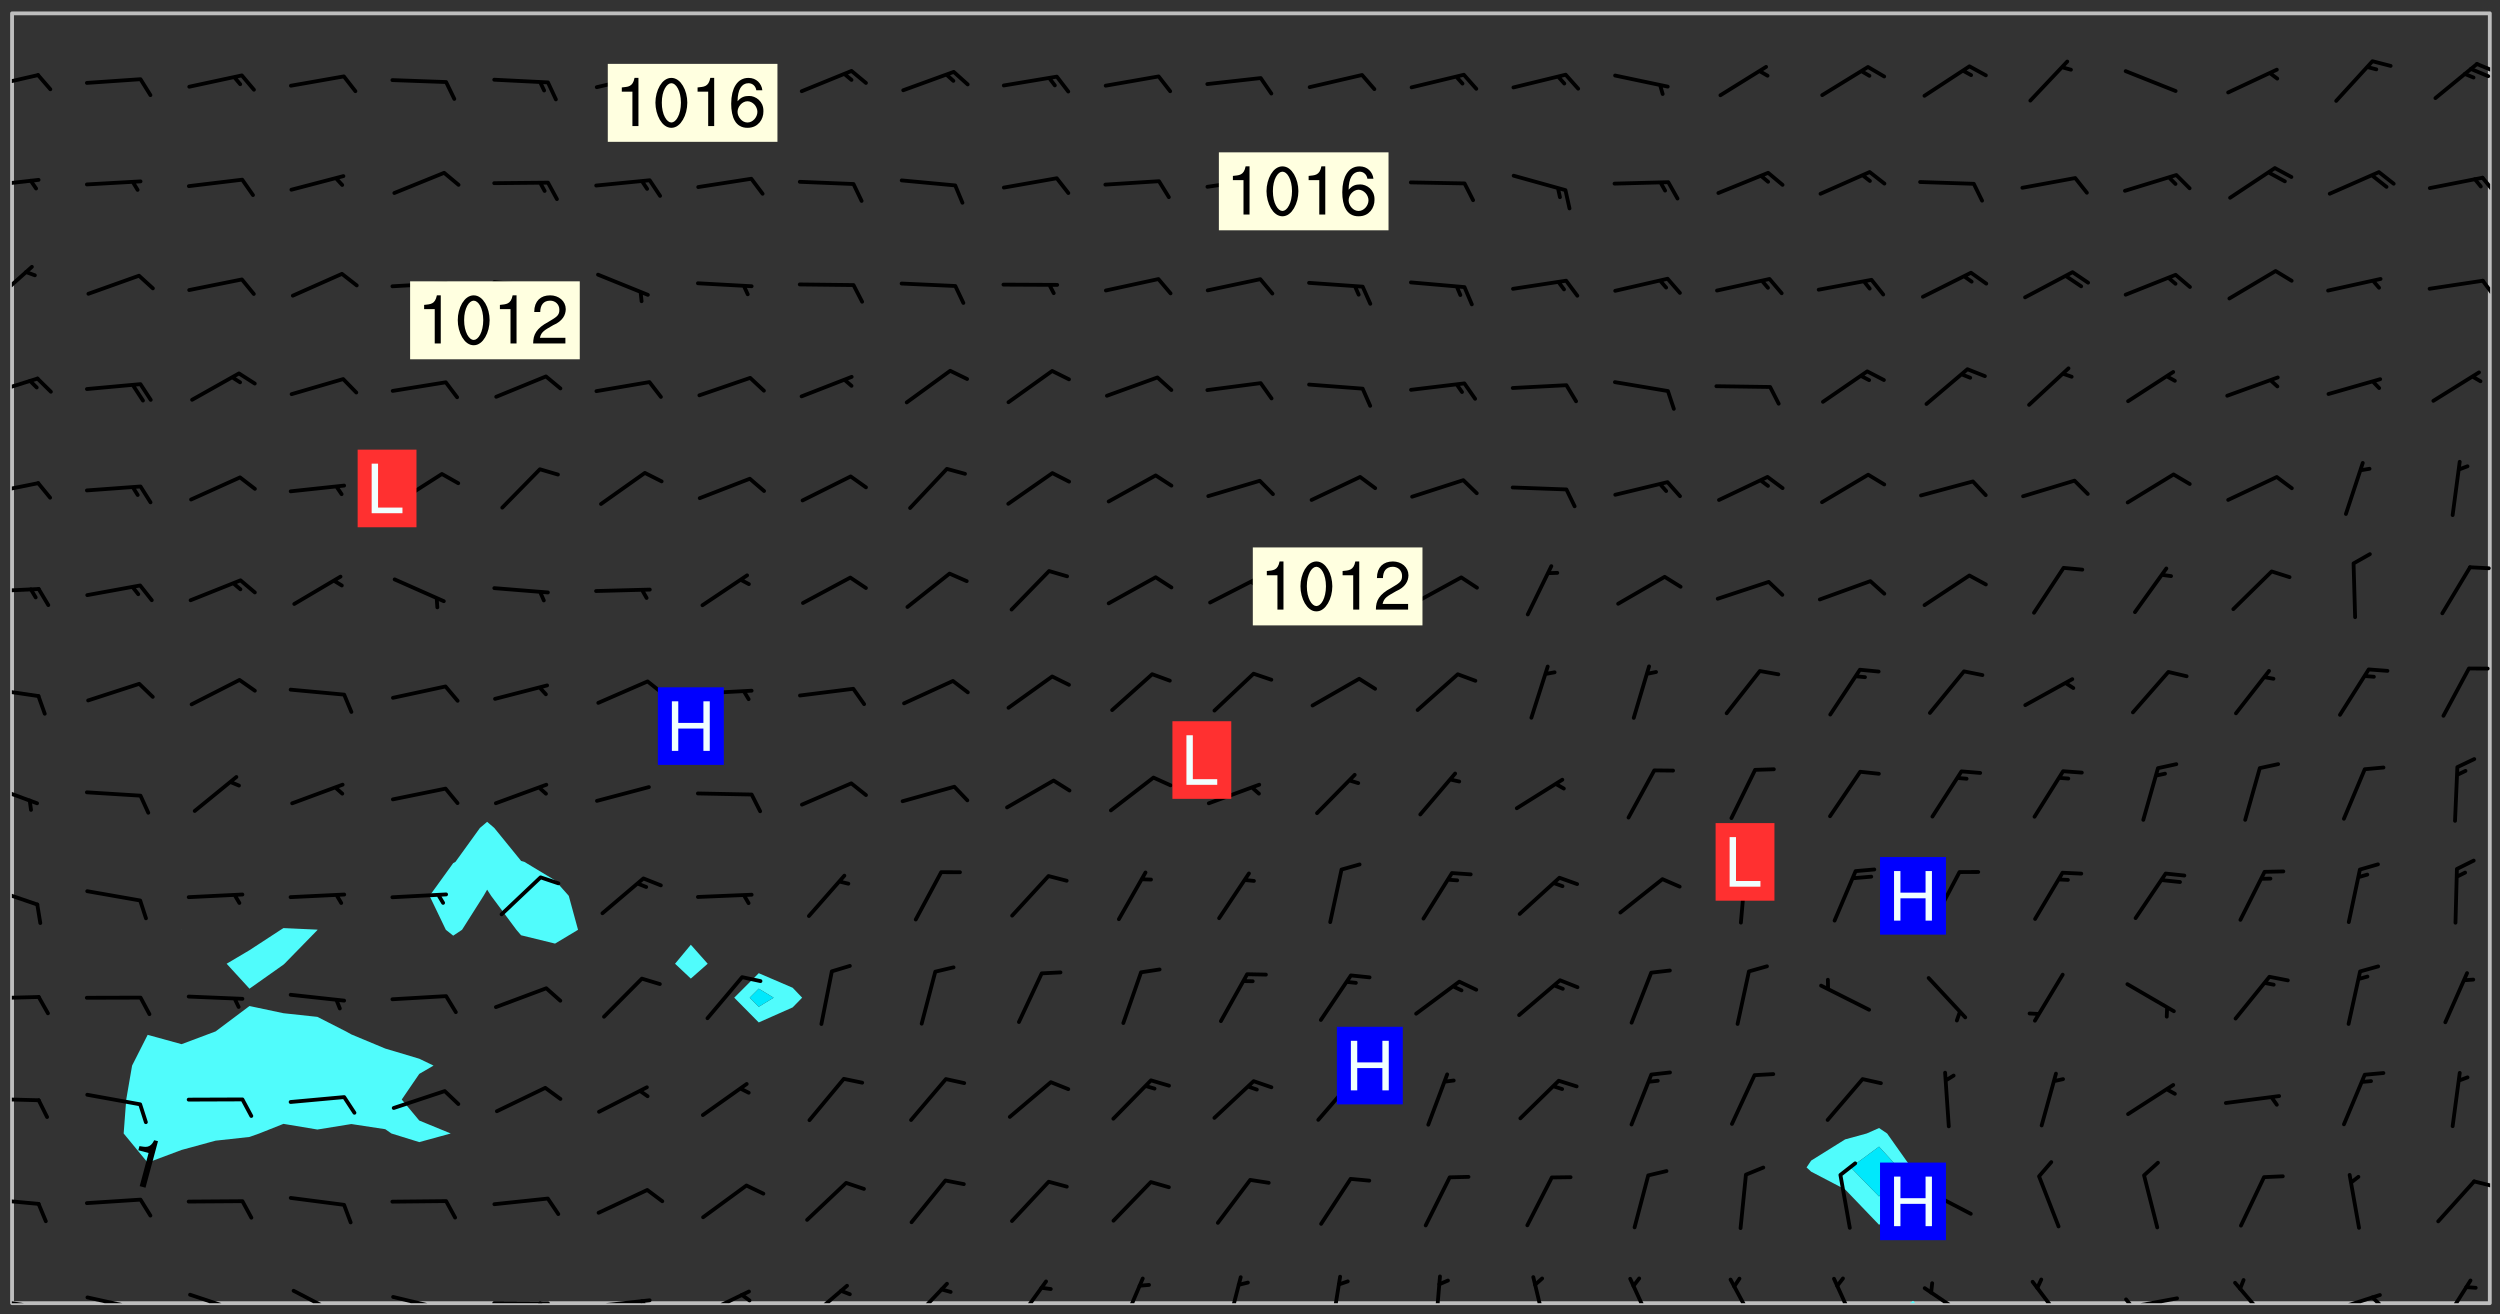 <svg xmlns="http://www.w3.org/2000/svg" role="img" xmlns:xlink="http://www.w3.org/1999/xlink" viewBox="142.45 309.95 326.84 171.84"><rect x="142.45" y="309.95" width="326.84" height="171.84" fill="#333333" stroke="none"/><defs><clipPath id="clip2"><path d="M 144 311.672 L 145 311.672 L 145 480.328 L 144 480.328 Z M 144 311.672"/></clipPath><clipPath id="clip3"><path d="M 144 311.672 L 468 311.672 L 468 480.328 L 144 480.328 Z M 144 311.672"/></clipPath><clipPath id="clip4"><path d="M 392 480 L 393 480 L 393 480.328 L 392 480.328 Z M 392 480"/></clipPath><clipPath id="clip5"><path d="M 467 311.672 L 468 311.672 L 468 480.328 L 467 480.328 Z M 467 311.672"/></clipPath><clipPath id="clip6"><path d="M 144 479 L 148 479 L 148 480.328 L 144 480.328 Z M 144 479"/></clipPath><clipPath id="clip7"><path d="M 147 480 L 149 480 L 149 480.328 L 147 480.328 Z M 147 480"/></clipPath><clipPath id="clip8"><path d="M 153 479 L 161 479 L 161 480.328 L 153 480.328 Z M 153 479"/></clipPath><clipPath id="clip9"><path d="M 160 480 L 162 480 L 162 480.328 L 160 480.328 Z M 160 480"/></clipPath><clipPath id="clip10"><path d="M 167 478 L 175 478 L 175 480.328 L 167 480.328 Z M 167 478"/></clipPath><clipPath id="clip11"><path d="M 180 478 L 188 478 L 188 480.328 L 180 480.328 Z M 180 478"/></clipPath><clipPath id="clip12"><path d="M 193 479 L 201 479 L 201 480.328 L 193 480.328 Z M 193 479"/></clipPath><clipPath id="clip13"><path d="M 199 480 L 201 480 L 201 480.328 L 199 480.328 Z M 199 480"/></clipPath><clipPath id="clip14"><path d="M 206 480 L 215 480 L 215 480.328 L 206 480.328 Z M 206 480"/></clipPath><clipPath id="clip15"><path d="M 212 480 L 214 480 L 214 480.328 L 212 480.328 Z M 212 480"/></clipPath><clipPath id="clip16"><path d="M 220 479 L 228 479 L 228 480.328 L 220 480.328 Z M 220 479"/></clipPath><clipPath id="clip17"><path d="M 226 479 L 228 479 L 228 480.328 L 226 480.328 Z M 226 479"/></clipPath><clipPath id="clip18"><path d="M 233 478 L 241 478 L 241 480.328 L 233 480.328 Z M 233 478"/></clipPath><clipPath id="clip19"><path d="M 239 478 L 241 478 L 241 480.328 L 239 480.328 Z M 239 478"/></clipPath><clipPath id="clip20"><path d="M 247 477 L 254 477 L 254 480.328 L 247 480.328 Z M 247 477"/></clipPath><clipPath id="clip21"><path d="M 261 477 L 267 477 L 267 480.328 L 261 480.328 Z M 261 477"/></clipPath><clipPath id="clip22"><path d="M 274 477 L 280 477 L 280 480.328 L 274 480.328 Z M 274 477"/></clipPath><clipPath id="clip23"><path d="M 288 476 L 293 476 L 293 480.328 L 288 480.328 Z M 288 476"/></clipPath><clipPath id="clip24"><path d="M 302 476 L 305 476 L 305 480.328 L 302 480.328 Z M 302 476"/></clipPath><clipPath id="clip25"><path d="M 316 476 L 318 476 L 318 480.328 L 316 480.328 Z M 316 476"/></clipPath><clipPath id="clip26"><path d="M 329 476 L 331 476 L 331 480.328 L 329 480.328 Z M 329 476"/></clipPath><clipPath id="clip27"><path d="M 342 476 L 345 476 L 345 480.328 L 342 480.328 Z M 342 476"/></clipPath><clipPath id="clip28"><path d="M 355 476 L 359 476 L 359 480.328 L 355 480.328 Z M 355 476"/></clipPath><clipPath id="clip29"><path d="M 368 476 L 373 476 L 373 480.328 L 368 480.328 Z M 368 476"/></clipPath><clipPath id="clip30"><path d="M 381 476 L 386 476 L 386 480.328 L 381 480.328 Z M 381 476"/></clipPath><clipPath id="clip31"><path d="M 393 478 L 401 478 L 401 480.328 L 393 480.328 Z M 393 478"/></clipPath><clipPath id="clip32"><path d="M 407 477 L 413 477 L 413 480.328 L 407 480.328 Z M 407 477"/></clipPath><clipPath id="clip33"><path d="M 419 479 L 428 479 L 428 480.328 L 419 480.328 Z M 419 479"/></clipPath><clipPath id="clip34"><path d="M 420 479 L 422 479 L 422 480.328 L 420 480.328 Z M 420 479"/></clipPath><clipPath id="clip35"><path d="M 434 477 L 440 477 L 440 480.328 L 434 480.328 Z M 434 477"/></clipPath><clipPath id="clip36"><path d="M 446 479 L 454 479 L 454 480.328 L 446 480.328 Z M 446 479"/></clipPath><clipPath id="clip37"><path d="M 452 479 L 454 479 L 454 480.328 L 452 480.328 Z M 452 479"/></clipPath><clipPath id="clip38"><path d="M 461 477 L 466 477 L 466 480.328 L 461 480.328 Z M 461 477"/></clipPath><clipPath id="clip39"><path d="M 144 466 L 148 466 L 148 468 L 144 468 Z M 144 466"/></clipPath><clipPath id="clip40"><path d="M 465 464 L 468 464 L 468 466 L 465 466 Z M 465 464"/></clipPath><clipPath id="clip41"><path d="M 144 453 L 148 453 L 148 455 L 144 455 Z M 144 453"/></clipPath><clipPath id="clip42"><path d="M 144 440 L 148 440 L 148 441 L 144 441 Z M 144 440"/></clipPath><clipPath id="clip43"><path d="M 144 425 L 148 425 L 148 429 L 144 429 Z M 144 425"/></clipPath><clipPath id="clip44"><path d="M 144 412 L 148 412 L 148 416 L 144 416 Z M 144 412"/></clipPath><clipPath id="clip45"><path d="M 144 399 L 148 399 L 148 402 L 144 402 Z M 144 399"/></clipPath><clipPath id="clip46"><path d="M 144 386 L 148 386 L 148 388 L 144 388 Z M 144 386"/></clipPath><clipPath id="clip47"><path d="M 465 383 L 468 383 L 468 385 L 465 385 Z M 465 383"/></clipPath><clipPath id="clip48"><path d="M 144 372 L 148 372 L 148 375 L 144 375 Z M 144 372"/></clipPath><clipPath id="clip49"><path d="M 144 359 L 148 359 L 148 362 L 144 362 Z M 144 359"/></clipPath><clipPath id="clip50"><path d="M 144 344 L 147 344 L 147 350 L 144 350 Z M 144 344"/></clipPath><clipPath id="clip51"><path d="M 466 346 L 468 346 L 468 349 L 466 349 Z M 466 346"/></clipPath><clipPath id="clip52"><path d="M 144 333 L 148 333 L 148 335 L 144 335 Z M 144 333"/></clipPath><clipPath id="clip53"><path d="M 466 332 L 468 332 L 468 336 L 466 336 Z M 466 332"/></clipPath><clipPath id="clip54"><path d="M 144 319 L 148 319 L 148 322 L 144 322 Z M 144 319"/></clipPath><clipPath id="clip55"><path d="M 466 318 L 468 318 L 468 320 L 466 320 Z M 466 318"/></clipPath><g id="surface1085" clip-path="url(#clip1)"><path fill="#fff" fill-opacity="0" fill-rule="evenodd" d="M 0 0 L 1000 0 L 1000 1000 L 0 1000 Z M 0 0"/><path fill="#d3d3d3" fill-opacity="0" fill-rule="evenodd" d="M162.152 355.867L161.918 356.16 161.977 356.395 162.094 356.566 162.27 356.801 162.562 357.148 162.676 357.207 162.793 357.035 162.852 356.801 163.027 356.625 163.492 356.449 164.191 356.449 164.426 356.742 164.715 357.559 164.773 357.734 164.949 357.965 165.301 358.199 166 358.898 166.172 359.074 166.406 359.422 166.641 359.832 166.93 360.414 167.34 360.879 167.57 361.113 167.805 361.289 167.922 361.52 168.098 361.812 168.27 362.977 168.27 363.211 168.328 363.5 168.387 363.617 168.504 363.734 168.852 364.145 168.969 364.316 169.145 364.492 169.32 364.727 169.438 364.898 169.609 365.25 169.668 365.484 169.902 365.891 170.137 365.832 169.961 366.008 169.902 366.938 169.32 366.938 169.086 366.824 168.738 366.938 168.621 367.055 168.562 367.348 168.504 367.523 168.387 367.695 167.922 367.988 167.863 368.223 167.805 368.336 167.805 368.98 167.863 369.152 167.863 369.562 167.922 369.621 167.922 370.027 167.98 370.434 168.098 370.609 168.156 370.668 168.387 371.309 168.328 371.602 168.328 372.301 168.27 372.883 168.27 373.117 168.211 373.348 168.156 373.699 168.156 375.621 168.211 375.738 168.637 375.738 168.27 375.855 168.246 376.207 169.137 377.375 170.879 377.914 172.219 378.273 172.219 378.812 172.309 379.621 172.844 380.336 174.363 380.605 175.254 380.52 175.344 381.684 175.879 381.863 177.039 381.684 179.094 380.699 180.254 380.336 182.133 380.16 183.828 379.98 183.648 380.699 182.133 380.785 180.883 380.875 180.078 381.145 179.004 381.953 179.273 382.672 179.809 383.57 179.629 384.195 179.363 385.004 179.629 386.082 180.254 386.98 181.059 387.16 182.309 386.98 182.043 387.703 182.141 388.207 182.195 388.5 182.195 388.672 182.254 388.965 182.254 389.371 182.43 389.488 182.781 389.605 183.188 389.605 183.48 389.43 183.594 389.312 183.652 389.195 183.77 388.965 183.828 388.789 184.18 388.324 184.41 388.148 184.586 388.09 184.762 388.148 184.82 388.324 184.938 389.312 184.992 389.781 185.051 389.953 185.168 390.188 185.344 390.246 186.16 390.305 186.449 390.305 186.566 390.539 186.625 390.945 186.684 391.297 186.684 392.402 186.801 392.695 186.918 393.043 187.207 393.742 187.383 394.094 187.965 394.848 188.316 395.023 188.488 395.082 188.957 395.316 189.598 395.781 189.945 396.016 190.238 396.191 190.531 396.246 190.762 396.309 191.578 396.656 191.871 396.832 191.984 397.004 192.336 397.355 192.453 397.531 192.977 398.172 192.977 398.461 193.035 398.812 193.035 399.16 193.094 399.512 193.152 399.801 193.27 399.859 193.441 399.918 193.617 399.918 194.199 400.152 194.375 400.27 194.551 400.559 194.727 400.793 194.84 401.027 195.133 401.258 195.25 401.375 195.25 401.785 195.309 401.84 195.598 402.074 195.832 402.191 195.891 402.309 196.008 402.48 196.066 402.598 196.297 402.832 196.355 403.008 196.59 403.066 196.707 403.125 196.59 403.238 196.531 403.355 196.531 403.473 196.414 403.766 196.297 404.055 196.297 404.637 196.473 404.754 196.59 404.812 196.648 404.93 196.766 405.047 196.879 405.105 197.055 405.453 197.113 405.805 197.172 406.211 197.172 406.387 197.113 406.562 196.996 407.262 196.996 407.434 197.113 407.609 197.406 407.902 197.812 407.902 197.988 408.02 198.105 408.191 198.223 408.484 198.223 408.719 197.695 408.719 197.465 408.484 197.23 408.484 197.055 408.543 196.996 409.242 197.055 409.59 197.172 409.766 197.348 410.176 197.465 410.406 197.754 410.875 197.93 410.93 198.453 410.93 198.688 410.988 199.445 411.629 199.504 411.922 199.504 412.156 199.562 412.215 199.793 412.562 199.793 412.914 199.676 413.086 199.676 413.379 199.969 413.668 200.262 413.844 200.434 413.902 200.727 414.078 201.02 414.195 201.602 414.602 201.891 414.836 202.184 415.012 202.402 415.172 202.418 415.184 202.648 415.359 203.289 415.883 203.465 416.117 203.582 416.293 203.758 416.469 203.871 416.641 203.871 417.281 203.988 417.457 204.457 417.574 205.039 417.691 205.273 417.75 205.504 417.863 205.797 417.98 205.91 418.039 206.496 418.391 206.785 418.562 206.961 418.625 207.137 418.68 207.312 418.738 208.012 419.09 208.301 419.266 208.535 419.32 208.824 419.496 209.059 419.613 209.699 420.02 209.992 420.137 210.164 420.195 210.398 420.254 210.809 420.312 211.039 420.371 211.273 420.488 211.332 420.66 210.922 420.836 211.391 420.895 211.449 421.188 211.562 421.422 211.738 421.477 211.973 421.535 212.148 421.594 212.555 421.711 213.195 421.945 213.312 422.117 213.371 422.352 213.371 422.527 213.312 422.645 213.254 423.051 213.488 423.285 213.605 423.344 213.953 423.461 214.594 423.691 214.77 423.809 215.059 423.926 215.234 424.102 215.469 424.566 216.051 425.672 216.227 425.848 216.574 426.023 216.75 426.141 217.102 426.258 218.148 426.781 218.383 426.84 218.848 426.953 219.141 427.012 219.605 427.188 220.363 427.77 220.598 428.004 220.945 428.469 221.121 428.645 221.41 428.879 222.227 429.578 222.52 429.754 222.809 430.043 223.102 430.219 223.395 430.508 224.09 431.148 224.266 431.324 224.559 431.559 224.848 431.793 225.316 432.082 225.957 432.664 226.305 432.898 226.539 433.191 226.887 433.539 227.238 434.004 228.172 434.996 228.52 435.402 228.637 435.578 228.871 435.637 228.984 435.754 229.629 435.93 229.859 436.043 230.094 436.102 230.387 436.277 230.617 436.395 231.551 437.094 231.957 437.5 232.191 437.676 232.598 437.852 232.832 437.969 233.648 438.316 233.996 438.551 234.23 438.668 234.523 438.957 234.754 439.074 235.512 439.426 235.863 439.598 236.094 439.656 236.387 439.773 236.621 439.832 237.492 440.008 238.309 440.008 238.777 440.238 238.949 440.297 239.824 440.996 240.289 441.113 240.582 441.172 240.758 441.23 240.988 441.289 241.457 441.348 241.805 441.406 242.156 441.465 242.562 441.523 242.855 441.523 243.027 441.582 243.027 441.812 243.203 441.988 243.496 441.988 243.844 442.047 244.195 442.105 244.895 442.223 245.535 442.223 246 441.988 246.293 441.812 246.465 441.695 246.875 441.523 247.164 441.348 248.098 440.883 248.566 440.59 249.09 440.297 249.555 440.125 250.02 439.949 251.07 439.484 251.359 439.367 251.77 439.25 252.059 439.133 252.586 438.957 254.102 438.258 254.684 437.91 254.973 437.852 255.266 437.793 255.613 437.676 256.488 437.445 256.84 437.328 256.953 437.328 257.188 437.27 258.062 437.035 258.297 436.977 259.109 436.977 259.461 436.918 260.277 436.801 260.449 436.742 260.801 436.688 261.094 436.629 261.324 436.57 262.141 436.395 262.316 436.336 262.664 436.336 262.898 436.277 263.363 436.16 264.121 435.988 264.355 435.93 264.703 435.93 265.113 435.812 265.402 435.754 266.688 435.695 266.977 435.695 267.387 435.637 267.617 435.578 267.793 435.578 268.668 435.461 269.074 435.461 269.484 435.344 269.832 435.344 270.184 435.23 271.055 435.172 272.805 435.172 273.852 435.461 274.262 435.578 274.551 435.695 274.902 435.812 275.191 435.93 276.242 436.102 276.531 436.16 276.824 436.16 277.117 436.219 277.289 436.277 277.699 436.336 277.871 436.395 277.988 436.453 278.105 436.453 278.223 436.512 278.574 436.57 278.688 436.57 279.098 436.637 281.02 437.031 282.945 437.426 284.465 437.875 286.16 438.594 288.305 439.398 289.91 438.68 291.34 437.875 292.5 436.797 293.75 436.348 296.785 435.629 298.66 435.27 300.805 433.922 303.039 432.668 305.539 431.41 307.234 430.961 309.02 430.781 310.18 430.512 310.805 431.051 312.145 430.781 312.859 429.793 313.844 428.449 314.289 428.27 315.094 427.91 316.969 427.371 318.754 426.922 320.004 426.652 321.164 426.562 322.863 426.473 324.824 426.203 326.074 426.113 326.613 426.113 327.238 426.023 328.129 426.023 330.273 425.844 332.684 425.664 335.273 425.574 336.969 425.754 338.578 425.844 340.008 426.203 341.168 426.922 343.043 427.91 344.203 429.438 344.469 430.152 345.098 430.242 345.453 431.141 345.988 431.68 346.523 433.207 347.598 433.566 348.133 433.566 347.328 434.102 347.418 435.809 348.133 438.504 349.023 439.309 349.918 440.297 350.633 441.555 352.418 442.094 353.938 441.914 354.293 443.258 355.902 442.453 356.883 441.914 357.152 442.184 357.469 441.969 357.688 441.824 358.488 442.273 358.938 441.914 359.293 441.914 359.828 441.645 360.367 440.926 360.902 440.656 361.527 439.668 362.688 440.117 363.527 440.488 364.922 441.105 366.617 440.926 368.223 440.926 370.008 441.016 370.188 439.309 370.723 437.965 371.527 438.234 372.02 439.082 372.422 439.488 372.332 440.027 372.332 440.387 373.047 440.836 373.758 440.566 375.188 440.566 375.547 441.555 375.992 442.812 376.707 444.156 377.957 444.785 379.652 445.414 380.367 445.234 380.547 444.695 381.527 444.605 381.977 444.965 382.062 446.223 381.797 446.852 381.262 447.031 381.262 447.57 381.977 448.555 382.242 449.094 383.227 450.082 384.027 451.16 383.762 451.52 383.672 452.418 383.047 454.75 382.691 456.816 382.602 458.609 382.422 459.328 382.332 459.867 382.332 461.305 381.352 463.188 380.992 464.895 380.457 465.793 379.652 466.961 379.387 467.5 381.441 468.754 381.527 469.113 381.172 469.652 381.082 469.473 381.082 470.281 381.172 471.719 380.727 472.434 379.652 472.527 379.387 473.242 379.922 474.141 380.727 474.859 381.887 475.668 383.227 475.938 383.672 476.297 383.316 476.746 381.527 476.656 380.277 476.207 379.562 475.488 378.938 475.398 378.762 478.988 378.574 480.297 467.934 480.297 467.934 311.703 412.664 311.703 412.664 360.785 413.426 360.91 416.715 361.453 418.738 364.289 418.738 367.043 421.09 367.375 423.438 367.707 427.488 367.707 426.109 371.867 424.086 372.574 422.062 373.277 421.52 373.621 418.926 375.238 418.738 375.355 416.715 373.277 415.984 370.535 413.312 368.457 411.938 364.957 411.871 364.875 409.914 362.203 412.664 360.785 412.664 311.703 294.422 311.703 294.422 403.117 294.539 403.148 294.672 403.16 294.746 403.234 294.852 403.281 294.941 403.34 295.027 403.398 295.117 403.457 295.414 403.754 295.473 403.844 295.504 403.961 295.531 404.078 295.547 404.215 295.516 404.332 295.457 404.422 295.398 404.508 295.355 404.613 295.309 404.715 295.281 404.836 295.281 404.98 295.457 405.25 295.605 405.398 295.68 405.484 295.754 405.559 295.797 405.664 295.859 405.754 295.918 405.84 295.961 405.945 296.02 406.035 296.066 406.137 296.109 406.242 296.168 406.328 296.285 406.508 296.359 406.582 296.422 406.668 296.48 406.758 296.523 406.863 296.582 406.953 296.641 407.039 296.703 407.129 296.762 407.219 296.805 407.32 296.922 407.5 296.996 407.574 297.055 407.66 297.129 407.734 297.219 407.793 297.324 407.84 297.473 407.84 297.605 407.824 297.738 407.84 297.84 407.793 297.914 407.719 297.961 407.617 297.945 407.484 297.945 407.336 297.898 407.23 297.871 407.113 297.824 407.012 297.797 406.891 297.754 406.789 297.691 406.699 297.648 406.598 297.605 406.492 297.574 406.375 297.559 406.242 297.547 406.105 297.633 406.047 297.691 405.961 297.812 405.93 297.855 406.035 297.871 406.168 297.871 406.285 297.93 406.387 297.988 406.477 298.078 406.535 298.227 406.684 298.285 406.773 298.328 406.879 298.316 406.98 298.402 407.039 298.508 407.086 298.594 407.145 298.684 407.203 298.758 407.277 298.641 407.305 298.535 407.352 298.449 407.41 298.375 407.484 298.316 407.574 298.254 407.66 298.227 407.781 298.18 407.883 298.137 407.988 298.105 408.105 298.094 408.238 298.078 408.371 298.078 408.52 298.105 408.637 298.152 408.742 298.195 408.844 298.254 408.934 298.328 409.008 298.418 409.066 298.492 409.141 298.582 409.199 298.641 409.289 298.684 409.395 298.73 409.496 298.848 409.527 298.98 409.543 299.129 409.543 299.246 409.512 299.352 409.555 299.395 409.66 299.441 409.762 299.469 409.883 299.5 410 299.527 410.117 299.559 410.238 299.586 410.355 299.691 410.398 299.793 410.445 299.926 410.43 300.074 410.578 300.137 410.664 300.211 410.738 300.281 410.812 300.371 410.875 300.477 410.918 300.578 410.961 300.695 410.992 300.832 411.008 300.949 410.977 301.023 410.902 301.051 410.785 301.039 410.652 301.008 410.531 300.98 410.414 301.023 410.309 301.141 410.309 301.23 410.371 301.348 410.398 301.496 410.398 301.629 410.414 301.777 410.414 301.91 410.43 302.043 410.414 302.191 410.414 302.324 410.398 302.457 410.387 302.594 410.398 302.711 410.371 302.844 410.355 303.035 410.297 302.977 410.473 302.961 410.605 302.934 410.727 302.918 410.859 302.859 410.945 302.727 410.961 302.621 411.008 302.516 411.051 302.398 411.082 302.281 411.109 302.016 411.141 301.867 411.141 301.734 411.156 301.66 411.23 301.719 411.316 301.867 411.465 301.984 411.645 302.059 411.715 302.148 411.777 302.238 411.836 302.324 411.895 302.414 411.953 302.516 411.996 302.621 412.059 302.727 412.102 302.812 412.16 302.918 412.207 303.02 412.25 303.199 412.367 303.258 412.457 303.215 412.559 303.168 412.664 303.184 412.797 303.406 413.02 303.465 413.109 303.508 413.211 303.539 413.332 303.582 413.434 303.598 413.566 303.629 413.684 303.641 413.82 303.672 413.938 303.82 414.086 303.922 414.129 304.027 414.172 304.145 414.203 304.277 414.219 304.414 414.234 304.531 414.234 304.648 414.203 304.738 414.145 304.781 414.039 304.828 413.938 304.871 413.832 304.902 413.715 304.914 413.582 304.914 413.434 304.902 413.301 304.887 413.168 304.855 413.051 304.812 412.945 304.766 412.84 304.723 412.738 304.68 412.633 304.664 412.5 304.68 412.367 304.707 412.25 304.738 412.133 304.766 412.012 304.812 411.91 304.902 411.852 304.988 411.789 305.062 411.715 305.152 411.656 305.375 411.434 305.434 411.348 305.508 411.273 305.625 411.094 305.684 411.008 305.684 410.859 305.609 410.785 305.508 410.738 305.402 410.695 305.301 410.652 305.242 410.562 305.195 410.457 305.168 410.34 305.258 410.281 305.375 410.25 305.477 410.207 305.656 410.09 305.805 409.941 305.816 409.809 305.805 409.703 305.715 409.645 305.582 409.66 305.434 409.66 305.301 409.676 305.168 409.66 305.047 409.629 304.961 409.57 304.887 409.496 304.828 409.406 304.766 409.32 304.648 409.141 304.59 409.055 304.621 408.934 304.707 408.875 304.828 408.844 304.887 408.758 304.887 408.637 304.855 408.52 304.797 408.43 304.738 408.344 304.691 408.238 304.664 408.121 304.648 407.988 304.707 407.898 304.781 407.824 304.871 407.766 304.988 407.586 305.062 407.512 305.121 407.426 305.27 407.277 305.391 407.246 305.523 407.23 305.656 407.246 305.73 407.32 305.773 407.426 305.789 407.559 305.758 407.676 305.641 407.707 305.508 407.719 305.359 407.867 305.316 407.973 305.27 408.074 305.242 408.195 305.211 408.312 305.211 408.461 305.242 408.578 305.285 408.684 305.344 408.773 305.418 408.844 305.492 408.918 305.609 408.949 305.73 408.977 305.848 408.949 305.98 408.934 306.098 408.934 306.188 408.992 306.262 409.066 306.309 409.172 306.367 409.258 306.469 409.305 306.602 409.32 306.707 409.363 306.793 409.422 306.781 409.527 306.707 409.602 306.527 409.719 306.469 409.809 306.379 409.867 306.309 409.941 306.234 410.016 306.172 410.105 306.145 410.223 306.129 410.355 306.145 410.488 306.129 410.621 306.129 410.77 306.145 410.902 306.172 411.02 306.203 411.141 306.277 411.215 306.367 411.273 306.453 411.332 306.543 411.391 306.66 411.422 306.66 411.508 306.559 411.555 306.469 411.613 306.203 411.645 306.086 411.672 305.938 411.672 305.832 411.715 305.73 411.762 305.672 411.852 305.609 412.086 305.598 412.219 305.566 412.34 305.551 412.473 305.551 412.766 305.539 412.898 305.551 413.035 305.566 413.168 305.699 413.184 305.832 413.195 305.953 413.227 306.039 413.285 306.113 413.359 306.16 413.465 306.203 413.566 306.219 413.699 306.219 414.145 306.203 414.277 306.203 414.723 306.234 414.988 306.262 415.105 306.277 415.238 306.309 415.355 306.395 415.566 306.426 415.832 306.426 415.98 306.395 416.098 306.367 416.215 306.336 416.336 306.309 416.453 306.277 416.57 306.246 416.691 306.234 416.824 306.219 416.957 306.309 417.016 306.426 416.984 306.527 417 306.574 417.105 306.543 417.371 306.543 417.812 306.5 417.918 306.453 418.023 306.41 418.125 306.367 418.23 306.309 418.316 306.277 418.438 306.234 418.555 306.203 418.672 306.188 418.805 306.203 418.938 306.262 419.027 306.367 419.074 306.453 419.133 306.512 419.219 306.5 419.355 306.469 419.473 306.426 419.574 306.426 420.02 306.41 420.152 306.41 420.301 306.379 420.418 306.336 420.523 306.309 420.641 306.262 420.746 306.219 420.848 306.188 420.969 306.16 421.086 306.129 421.219 306.098 421.336 306.07 421.453 306.027 421.559 305.996 421.676 305.965 421.797 305.953 421.93 305.938 422.062 305.938 422.359 305.965 422.477 305.965 422.625 306.012 423.023 306.039 423.141 306.098 423.23 306.219 423.262 306.367 423.262 306.5 423.246 306.559 423.336 306.559 423.453 306.5 423.543 306.41 423.602 306.309 423.645 306.203 423.691 306.113 423.75 306.027 423.809 305.891 423.824 305.773 423.793 305.641 423.777 305.539 423.824 305.477 423.91 305.465 424.047 305.449 424.18 305.418 424.297 305.391 424.414 305.375 424.547 305.344 424.668 305.344 424.965 305.359 425.098 305.391 425.215 305.391 425.363 305.402 425.496 305.402 425.645 305.375 425.762 305.328 425.863 305.301 425.984 305.27 426.102 305.211 426.191 305.137 426.266 305.035 426.309 304.93 426.355 304.812 426.383 304.691 426.414 304.59 426.367 304.648 426.281 304.754 426.234 304.781 426.117 304.812 426 304.84 425.879 304.871 425.762 304.871 425.613 304.887 425.48 304.855 425.363 304.812 425.258 304.707 425.273 304.633 425.348 304.531 425.391 304.441 425.453 304.367 425.527 304.324 425.629 304.309 425.762 304.277 425.879 304.25 426 304.219 426.117 304.191 426.234 304.16 426.355 304.133 426.473 304.102 426.59 304.059 426.695 303.969 426.754 303.879 426.754 303.762 426.723 303.73 426.637 303.746 426.5 303.715 426.383 303.715 426.234 303.703 426.102 303.703 425.953 303.641 425.719 303.613 425.598 303.57 425.496 303.523 425.391 303.465 425.305 303.406 425.215 303.363 425.109 303.301 425.023 303.152 424.875 303.082 424.801 302.977 424.754 302.871 424.711 302.77 424.668 302.473 424.371 302.383 424.297 302.297 424.238 302.191 424.195 302.102 424.133 302.016 424.074 301.91 424.031 301.82 423.973 301.734 423.91 301.66 423.84 301.555 423.793 301.469 423.734 301.363 423.691 301.273 423.629 301.172 423.586 301.066 423.543 300.98 423.484 300.875 423.438 300.77 423.395 300.668 423.348 300.578 423.289 300.477 423.246 300.371 423.203 300.281 423.141 300.164 423.113 300.031 423.098 299.898 423.113 299.75 423.113 299.617 423.129 299.5 423.098 299.41 423.039 299.336 422.965 299.246 422.906 299.145 422.859 298.996 422.859 298.875 422.832 298.773 422.789 298.699 422.715 298.582 422.535 298.492 422.477 298.391 422.434 298.301 422.371 298.195 422.328 298.105 422.27 298.02 422.211 297.914 422.164 297.855 422.078 297.797 421.988 297.754 421.883 297.707 421.781 297.633 421.707 297.547 421.648 297.473 421.574 297.383 421.516 297.16 421.293 297.117 421.188 297.086 420.922 297.191 420.879 297.336 420.879 297.441 420.922 297.516 420.996 297.605 421.055 297.691 421.113 297.797 421.16 297.887 421.219 298.035 421.367 298.105 421.441 298.254 421.59 298.316 421.676 298.391 421.75 298.477 421.809 298.551 421.883 298.641 421.945 298.73 422.004 298.816 422.062 299.086 422.238 299.188 422.285 299.293 422.328 299.395 422.371 299.441 422.297 299.5 422.211 299.574 422.137 299.645 422.062 299.75 422.105 299.824 422.18 299.883 422.27 299.926 422.371 299.973 422.477 300.016 422.582 300.137 422.609 300.254 422.582 300.328 422.492 300.371 422.387 300.43 422.297 300.504 422.223 300.609 422.18 300.727 422.152 300.859 422.164 300.949 422.223 301.098 422.371 301.156 422.461 301.199 422.566 301.246 422.668 301.289 422.773 301.332 422.875 301.438 422.922 301.543 422.965 301.676 422.98 301.762 422.922 301.82 422.832 301.895 422.758 302 422.715 302.117 422.742 302.223 422.789 302.324 422.832 302.43 422.875 302.531 422.922 302.711 423.039 302.711 423.156 302.695 423.289 302.711 423.422 302.727 423.559 302.785 423.645 302.887 423.691 303.008 423.719 303.125 423.75 303.273 423.75 303.391 423.719 303.449 423.629 303.629 423.512 303.688 423.422 303.762 423.348 303.82 423.262 303.938 423.082 304.117 422.965 304.234 422.996 304.324 423.055 304.367 423.129 304.352 423.262 304.352 423.379 304.441 423.438 304.59 423.438 304.723 423.422 304.855 423.41 305.121 423.379 305.227 423.336 305.344 423.305 305.465 423.277 305.539 423.203 305.609 423.129 305.672 423.039 305.656 422.934 305.609 422.832 305.508 422.789 305.402 422.773 305.285 422.801 305.02 422.832 304.871 422.832 304.797 422.758 304.707 422.699 304.59 422.668 304.473 422.641 304.34 422.625 304.191 422.625 304.059 422.641 303.762 422.641 303.656 422.594 303.508 422.445 303.465 422.344 303.406 422.254 303.629 422.031 303.715 421.973 303.82 421.93 303.938 421.898 304.07 421.883 304.203 421.898 304.34 421.914 304.441 421.957 304.574 421.945 304.664 421.883 304.766 421.84 304.828 421.75 304.781 421.648 304.691 421.59 304.574 421.559 304.473 421.516 304.414 421.426 304.352 421.336 304.352 421.219 304.367 421.086 304.473 421.039 304.547 420.969 304.547 420.848 304.457 420.789 304.426 420.672 304.516 420.613 304.59 420.539 304.633 420.434 304.691 420.344 304.738 420.242 304.754 420.109 304.754 419.961 304.707 419.855 304.664 419.754 304.574 419.695 304.441 419.68 304.34 419.637 304.203 419.621 304.086 419.59 303.641 419.59 303.508 419.574 303.375 419.562 303.242 419.547 303.125 419.516 302.977 419.516 302.844 419.5 302.711 419.488 302.445 419.457 302.324 419.414 302.238 419.355 302.164 419.281 302.164 419.133 302.176 419 302.281 418.953 302.383 418.91 302.516 418.895 302.668 418.895 302.801 418.879 303.094 418.879 303.215 418.91 303.316 418.953 303.406 419.012 303.641 419.074 303.762 419.027 303.852 418.969 303.953 418.926 304.086 418.91 304.191 418.953 304.293 419 304.426 419.012 304.547 418.984 304.691 418.984 304.812 418.953 304.93 418.926 305.035 418.879 305.109 418.805 305.195 418.746 305.344 418.598 305.402 418.512 305.449 418.406 305.477 418.289 305.492 418.184 305.391 418.141 305.301 418.082 305.184 418.051 305.078 418.008 304.988 417.945 304.914 417.859 304.84 417.785 304.738 417.742 304.633 417.695 304.531 417.652 304.473 417.562 304.426 417.461 304.34 417.25 304.277 417.164 304.219 417.074 304.145 417 304.059 416.941 303.789 416.941 303.672 416.973 303.582 417.031 303.48 417.074 303.348 417.09 303.242 417.074 303.215 416.957 303.152 416.867 303.035 416.836 302.934 416.793 302.785 416.645 302.754 416.527 302.738 416.422 302.812 416.348 302.992 416.23 303.109 416.203 303.227 416.172 303.363 416.188 303.465 416.23 303.57 416.273 303.672 416.32 303.777 416.363 303.895 416.395 304.027 416.41 304.145 416.438 304.277 416.453 304.383 416.438 304.473 416.379 304.398 416.305 304.293 416.262 304.219 416.188 304.145 416.098 303.996 415.949 303.91 415.891 303.82 415.832 303.746 415.758 303.656 415.699 303.555 415.652 303.434 415.625 303.332 415.578 303.227 415.535 303.109 415.504 303.008 415.461 302.887 415.43 302.738 415.43 302.621 415.461 302.516 415.504 302.43 415.566 302.25 415.684 302.164 415.742 302.074 415.801 301.969 415.848 301.883 415.906 301.777 415.949 301.676 415.992 301.57 416.039 301.496 416.113 301.438 416.203 301.379 416.289 301.332 416.395 301.273 416.48 301.199 416.555 301.066 416.543 300.949 416.512 300.832 416.512 300.758 416.586 300.668 416.645 300.594 416.719 300.504 416.777 300.418 416.836 300.312 416.883 300.211 416.926 300.074 416.941 299.973 416.898 299.824 416.75 299.719 416.703 299.633 416.703 299.527 416.75 299.426 416.793 299.305 416.824 299.188 416.793 299.113 416.719 299.113 416.602 299.145 416.48 299.219 416.41 299.277 416.32 299.352 416.246 299.469 416.215 299.574 416.172 299.867 416.172 300 416.156 300.137 416.141 300.238 416.098 300.328 416.039 300.43 415.992 300.52 415.934 300.652 415.922 300.742 415.98 300.875 415.992 300.965 415.934 301.051 415.875 301.156 415.832 301.246 415.773 301.332 415.711 301.422 415.652 301.57 415.504 301.629 415.418 301.688 415.328 301.793 415.285 301.926 415.27 302.043 415.297 302.164 415.328 302.223 415.27 302.281 415.18 302.312 414.914 302.34 414.797 302.445 414.809 302.578 414.824 302.68 414.781 302.77 414.723 302.828 414.633 302.902 414.559 302.961 414.469 303.008 414.367 303.02 414.234 303.008 414.102 302.961 413.996 302.812 413.848 302.754 413.758 302.695 413.672 302.652 413.566 302.652 413.121 302.668 412.988 302.668 412.84 302.68 412.707 302.621 412.648 302.531 412.707 302.43 412.664 302.25 412.547 302.164 412.488 302.102 412.398 302.043 412.309 301.969 412.234 301.883 412.176 301.762 412.207 301.66 412.219 301.555 412.266 301.469 412.324 301.363 412.367 301.215 412.516 301.125 412.574 301.039 412.633 300.949 412.695 300.844 412.738 300.711 412.754 300.711 412.633 300.816 412.59 300.934 412.559 301.008 412.488 301.051 412.383 301.051 412.234 301.023 412.117 300.875 411.969 300.742 411.953 300.594 411.953 300.477 411.984 300.371 412.027 300.27 412.07 300.18 412.133 300.062 412.16 299.988 412.086 300 411.953 299.957 411.852 299.914 411.746 299.824 411.688 299.707 411.715 299.586 411.746 299.469 411.777 299.367 411.82 299.246 411.852 299.145 411.895 299.039 411.938 298.949 411.996 298.848 412.012 298.848 411.895 298.863 411.762 298.805 411.672 298.73 411.715 298.582 411.863 298.523 411.953 298.449 412.027 298.402 412.133 298.359 412.234 298.285 412.309 298.227 412.398 298.152 412.473 298.094 412.559 298.02 412.633 297.93 412.695 297.855 412.766 297.781 412.84 297.68 412.855 297.547 412.871 297.441 412.828 297.441 412.707 297.59 412.559 297.633 412.457 297.691 412.367 297.738 412.266 297.781 412.16 297.84 412.07 297.871 411.953 297.914 411.852 297.945 411.73 297.973 411.613 298.02 411.508 298.062 411.406 298.105 411.301 298.18 411.23 298.27 411.168 298.359 411.109 298.461 411.066 298.758 411.066 299.023 411.035 299.129 410.992 299.055 410.918 298.938 410.887 298.832 410.844 298.742 410.785 298.641 410.738 298.551 410.68 298.449 410.637 298.344 410.594 298.254 410.531 298.168 410.473 298.062 410.43 297.961 410.387 297.84 410.355 297.723 410.324 297.621 410.281 297.5 410.25 297.398 410.207 297.309 410.148 297.266 410.043 297.25 409.91 297.352 409.867 297.484 409.852 297.621 409.867 297.754 409.852 297.855 409.809 297.914 409.719 297.93 409.613 297.84 409.555 297.766 409.48 297.664 409.438 297.574 409.379 297.426 409.23 297.383 409.125 297.367 408.992 297.367 408.699 297.309 408.609 297.219 408.551 297.145 408.477 297.102 408.371 297.07 408.254 297.012 408.164 296.938 408.09 296.82 408.062 296.746 407.988 296.656 407.93 296.566 407.867 296.48 407.809 296.406 407.734 296.348 407.648 296.301 407.543 296.215 407.484 296.066 407.336 295.871 407.277 295.738 407.293 295.637 407.336 295.562 407.41 295.516 407.512 295.473 407.617 295.414 407.707 295.355 407.793 295.059 408.09 294.969 408.148 294.883 408.148 294.82 408.062 294.777 407.957 294.809 407.84 294.867 407.75 294.895 407.633 294.883 407.5 294.793 407.438 294.688 407.484 294.57 407.512 294.453 407.543 294.184 407.719 294.082 407.766 293.965 407.793 293.859 407.84 293.77 407.898 293.668 407.941 293.609 407.855 293.562 407.75 293.578 407.617 293.625 407.512 293.695 407.438 293.77 407.367 293.828 407.277 293.828 407.129 293.785 407.023 293.547 407.023 293.445 407.07 293.414 407.188 293.387 407.305 293.355 407.426 293.281 407.469 293.148 407.484 293.074 407.438 293.031 407.336 292.988 407.23 292.941 407.129 292.898 407.023 292.777 407.055 292.676 407.098 292.543 407.113 292.426 407.145 292.32 407.188 292.23 407.246 292.129 407.293 292.008 407.32 291.875 407.336 291.773 407.293 291.715 407.203 291.668 407.098 291.625 406.996 291.582 406.891 291.582 406.773 291.641 406.684 291.727 406.625 291.906 406.508 292.008 406.461 292.113 406.418 292.219 406.359 292.32 406.316 292.41 406.254 292.512 406.211 292.617 406.152 292.719 406.105 292.809 406.047 292.914 406.004 293.016 405.961 293.105 405.898 293.207 405.855 293.344 405.84 293.461 405.871 293.562 405.914 293.684 405.945 293.785 405.988 293.891 406.035 293.992 406.078 294.098 406.121 294.199 406.168 294.305 406.211 294.406 406.254 294.512 406.301 294.598 406.359 294.703 406.402 294.82 406.434 294.926 406.477 295.027 406.523 295.117 406.582 295.223 406.625 295.324 406.668 295.43 406.715 295.547 406.742 295.648 406.789 295.77 406.816 295.918 406.816 296.004 406.758 296.02 406.656 296.078 406.566 296.051 406.449 295.977 406.375 295.859 406.195 295.785 406.121 295.695 406.047 295.516 405.93 295.43 405.871 295.324 405.828 295.223 405.781 294.953 405.605 294.895 405.516 294.82 405.441 294.762 405.352 294.719 405.25 294.688 405.133 294.672 404.996 294.672 404.434 294.66 404.301 294.645 404.168 294.613 404.051 294.598 403.918 294.586 403.785 294.555 403.664 294.332 403.441 294.273 403.355 294.258 403.25 294.289 403.133 294.422 403.117 294.422 311.703 172.992 311.703 172.992 313.156 172.934 313.391 172.582 314.441 172.41 314.965 172.293 315.312 172.117 315.723 172 315.895 171.766 316.188 171.535 316.246 171.184 316.246 171.066 316.305 170.836 316.711 170.836 317.004 170.953 317.18 171.184 317.41 171.301 317.645 171.941 318.402 172.234 318.867 172.41 319.102 172.641 319.453 172.875 319.801 173.516 320.617 173.691 321.082 173.863 321.492 173.98 322.188 174.156 322.656 174.273 324.055 174.332 324.52 174.332 325.395 174.449 326.441 174.449 331.223 174.391 331.688 174.039 332.969 173.863 333.492 173.75 333.902 173.398 334.832 172.934 336 172.699 336.582 172.582 336.758 172.41 337.105 172.234 337.512 171.883 338.328 171.824 338.621 171.711 338.914 171.594 339.203 171.535 339.379 171.418 340.254 171.359 340.66 171.301 340.777 171.242 340.953 171.184 341.125 170.953 341.652 170.836 341.824 170.836 342.059 170.719 342.293 170.66 342.465 170.484 343.051 170.484 343.34 170.426 343.516 170.426 343.809 170.367 343.922 170.309 344.449 170.309 344.621 170.254 344.855 170.254 347.477 170.078 348.293 169.961 348.469 169.785 348.703 169.668 348.875 169.555 349.109 168.969 350.043 168.738 350.332 168.445 350.797 168.27 351.031 167.98 351.383 167.629 352.082 167.516 352.312 167.34 352.723 167.164 352.953 166.758 353.48 165.941 354.18 165.648 354.352 165.359 354.586 165.184 354.703 165.008 354.879 164.484 355.285 163.957 355.461 163.785 355.637 163.551 355.691 162.91 355.867 162.152 355.867M174.363 386.891L173.289 387.34 173.648 388.234 174.898 387.52 175.344 386.98 174.363 386.891"/><path fill="#d3d3d3" fill-opacity="0" fill-rule="evenodd" d="M201.508 416.598L200.613 416.598 201.062 417.227 202.043 417.586 202.848 417.496 203.293 416.508 203.117 416.598 202.402 416.242 201.508 416.598M356.129 475.668L356.07 475.145 356.07 474.852 356.184 474.559 356.242 474.328 356.711 473.859 356.824 473.859 356.941 473.746 357.059 473.688 357.234 473.688 357.469 473.629 357.816 473.629 358.051 473.688 358.168 473.746 358.398 473.918 358.457 474.094 358.574 474.676 358.574 474.969 358.457 475.145 358.285 475.434 358.109 475.609 357.582 476.133 357.352 476.367 357.234 476.426 357.059 476.426 356.941 476.367 356.535 476.074 356.359 475.957 356.242 475.898 356.184 475.785 356.129 475.668M362.77 464.711L362.711 464.539 362.711 463.43 362.77 463.258 362.945 463.199 363.117 463.141 363.293 463.141 363.527 463.082 363.645 463.141 363.703 463.84 363.645 464.012 363.527 464.188 363.41 464.246 363.176 464.77 363.062 464.828 362.828 464.828 362.77 464.711M372.383 450.32L372.266 450.145 372.266 449.445 372.559 448.57 372.676 448.398 372.852 448.047 372.965 447.816 373.082 447.523 373.434 446.766 373.551 446.535 373.723 446.301 373.898 446.301 374.016 446.242 374.656 446.242 374.773 446.301 375.008 446.535 375.18 446.648 375.531 446.941 375.648 447.059 375.762 447.234 375.762 447.348 375.879 447.406 375.996 447.523 375.996 448.223 375.938 448.398 375.938 448.629 375.879 448.805 375.531 449.855 375.414 450.086 375.297 450.32 375.18 450.379 374.949 450.613 374.309 450.902 373.434 450.902 373.023 450.785 372.383 450.32"/><path fill="none" stroke="#bebebe" stroke-linecap="round" stroke-linejoin="round" stroke-miterlimit="10" stroke-width=".5" d="M 431.957 354.305 L 108.027 354.305 L 108.027 185.68 L 431.957 185.68 L 431.957 354.305" transform="matrix(1 0 0 -1 36 666)"/><g clip-path="url(#clip2)"><path fill="#fff" fill-opacity="0" fill-rule="evenodd" d="M 144 475.891 L 144 480.328 L 144.004 480.328 L 144 480.328 L 144 311.672 L 144.004 311.672 L 144 311.672 L 144 475.891"/></g><g clip-path="url(#clip3)"><path fill="#fff" fill-opacity="0" fill-rule="evenodd" d="M 144.004 480.328 L 144.004 311.672 L 166.191 311.672 L 166.191 431.5 L 166.16 431.508 L 166.191 431.523 L 166.207 431.508 L 166.191 431.5 L 166.191 311.672 L 179.508 311.672 L 179.508 431.285 L 179.152 431.508 L 175.066 434.176 L 172.078 435.945 L 175.066 439.207 L 175.066 441.473 L 170.629 444.797 L 170.562 444.82 L 166.191 446.461 L 161.754 445.242 L 159.719 449.262 L 158.953 453.699 L 158.617 458.137 L 161.754 461.949 L 166.191 460.289 L 170.629 459.078 L 175.066 458.59 L 176.344 458.137 L 179.508 456.879 L 183.945 457.621 L 188.383 456.902 L 192.82 457.578 L 193.625 458.137 L 197.262 459.266 L 201.379 458.137 L 197.262 456.445 L 194.973 453.699 L 197.262 450.348 L 199.129 449.262 L 197.262 448.363 L 192.82 447.035 L 188.383 445.184 L 187.73 444.82 L 183.945 442.891 L 179.508 442.414 L 175.066 441.473 L 175.066 439.207 L 179.508 436.066 L 179.645 435.945 L 183.945 431.543 L 183.969 431.508 L 183.945 431.488 L 179.508 431.285 L 179.508 311.672 L 206.137 311.672 L 206.137 417.391 L 205.195 418.191 L 201.992 422.629 L 201.699 422.793 L 198.609 427.07 L 200.738 431.508 L 201.699 432.277 L 202.855 431.508 L 205.668 427.07 L 206.137 426.262 L 206.66 427.07 L 209.961 431.508 L 210.574 432.223 L 215.016 433.312 L 218.02 431.508 L 216.809 427.07 L 215.016 425.047 L 211.008 422.629 L 210.574 422.5 L 207.07 418.191 L 206.137 417.391 L 206.137 311.672 L 232.766 311.672 L 232.766 433.461 L 230.703 435.945 L 232.766 437.887 L 234.969 435.945 L 232.766 433.461 L 232.766 311.672 L 241.645 311.672 L 241.645 437.18 L 238.441 440.383 L 241.645 443.621 L 246.082 441.652 L 247.32 440.383 L 246.082 439.086 L 241.645 437.18 L 241.645 311.672 L 388.109 311.672 L 388.109 457.422 L 386.496 458.137 L 383.672 458.91 L 379.234 461.68 L 378.633 462.574 L 379.234 463.129 L 383.672 465.449 L 385.176 467.016 L 388.109 470.074 L 392.332 467.016 L 392.305 462.574 L 389.164 458.137 L 388.109 457.422 L 388.109 311.672 L 467.996 311.672 L 467.996 480.328 L 392.84 480.328 L 392.547 480.008 L 392.188 480.328 L 144.004 480.328"/></g><path fill="#50fcfc" fill-rule="evenodd" d="M161.754 461.949L158.617 458.137 158.953 453.699 159.719 449.262 161.754 445.242 166.191 446.461 170.562 444.82 170.629 444.797 175.066 441.473 179.508 442.414 183.945 442.891 187.73 444.82 188.383 445.184 192.82 447.035 197.262 448.363 199.129 449.262 197.262 450.348 194.973 453.699 197.262 456.445 201.379 458.137 197.262 459.266 193.625 458.137 192.82 457.578 188.383 456.902 183.945 457.621 179.508 456.879 176.344 458.137 175.066 458.59 170.629 459.078 166.191 460.289 161.754 461.949M166.191 431.523L166.16 431.508 166.191 431.5 166.207 431.508 166.191 431.523M175.066 439.207L172.078 435.945 175.066 434.176 179.152 431.508 179.508 431.285 183.945 431.488 183.969 431.508 183.945 431.543 179.645 435.945 179.508 436.066 175.066 439.207M200.738 431.508L198.609 427.07 201.699 422.793 201.992 422.629 205.195 418.191 206.137 417.391 207.07 418.191 210.574 422.5 211.008 422.629 215.016 425.047 216.809 427.07 218.02 431.508 215.016 433.312 210.574 432.223 209.961 431.508 206.66 427.07 206.137 426.262 205.668 427.07 202.855 431.508 201.699 432.277 200.738 431.508M232.766 437.887L230.703 435.945 232.766 433.461 234.969 435.945 232.766 437.887M241.645 443.621L238.441 440.383 241.645 437.18 241.645 439.203 240.465 440.383 241.645 441.574 243.594 440.383 241.645 439.203 241.645 437.18 246.082 439.086 247.32 440.383 246.082 441.652 241.645 443.621"/><path fill="#00e8fc" fill-rule="evenodd" d="M 241.645 441.574 L 240.465 440.383 L 241.645 439.203 L 243.594 440.383 L 241.645 441.574"/><path fill="#50fcfc" fill-rule="evenodd" d="M 379.234 463.129 L 378.633 462.574 L 379.234 461.68 L 383.672 458.91 L 386.496 458.137 L 388.109 457.422 L 388.109 459.855 L 384.406 462.574 L 388.109 466.375 L 390.59 462.574 L 388.109 459.855 L 388.109 457.422 L 389.164 458.137 L 392.305 462.574 L 392.332 467.016 L 388.109 470.074 L 385.176 467.016 L 383.672 465.449 L 379.234 463.129"/><path fill="#00e8fc" fill-rule="evenodd" d="M 388.109 466.375 L 384.406 462.574 L 388.109 459.855 L 390.59 462.574 L 388.109 466.375"/><g clip-path="url(#clip4)"><path fill="#50fcfc" fill-rule="evenodd" d="M 392.188 480.328 L 392.547 480.008 L 392.84 480.328 L 392.188 480.328"/></g><g clip-path="url(#clip5)"><path fill="#fff" fill-opacity="0" fill-rule="evenodd" d="M 467.996 480.328 L 468 480.328 L 468 311.672 L 467.996 311.672 L 468 311.672 L 468 480.328 L 467.996 480.328"/></g><path fill="#fff" fill-opacity="0" fill-rule="evenodd" d="M 157.125 465.957 L 162.77 467.473 L 165.348 457.852 L 159.707 456.34 L 157.125 465.957"/><path fill-rule="evenodd" d="M 162.613 459.016 L 163.105 459.148 L 161.473 465.227 L 160.711 465.023 L 161.875 460.688 L 160.535 460.328 L 160.68 459.789 L 161.238 459.871 L 161.492 459.887 L 161.738 459.859 L 161.973 459.773 L 162.195 459.617 L 162.406 459.371 L 162.613 459.016"/><g clip-path="url(#clip6)"><path fill="none" stroke="#000" stroke-linecap="round" stroke-linejoin="round" stroke-miterlimit="10" stroke-width=".5" d="M 111.469 185.125 L 104.531 186.219" transform="matrix(1 0 0 -1 36 666)"/></g><g clip-path="url(#clip7)"><path fill="none" stroke="#000" stroke-linecap="round" stroke-linejoin="round" stroke-miterlimit="10" stroke-width=".5" d="M 111.469 185.125 L 112.27 182.805" transform="matrix(1 0 0 -1 36 666)"/></g><g clip-path="url(#clip8)"><path fill="none" stroke="#000" stroke-linecap="round" stroke-linejoin="round" stroke-miterlimit="10" stroke-width=".5" d="M 124.746 184.914 L 117.883 186.43" transform="matrix(1 0 0 -1 36 666)"/></g><g clip-path="url(#clip9)"><path fill="none" stroke="#000" stroke-linecap="round" stroke-linejoin="round" stroke-miterlimit="10" stroke-width=".5" d="M 124.746 184.914 L 125.402 182.551" transform="matrix(1 0 0 -1 36 666)"/></g><g clip-path="url(#clip10)"><path fill="none" stroke="#000" stroke-linecap="round" stroke-linejoin="round" stroke-miterlimit="10" stroke-width=".5" d="M 137.961 184.559 L 131.297 186.785" transform="matrix(1 0 0 -1 36 666)"/></g><g clip-path="url(#clip11)"><path fill="none" stroke="#000" stroke-linecap="round" stroke-linejoin="round" stroke-miterlimit="10" stroke-width=".5" d="M 151.059 184.039 L 144.832 187.301" transform="matrix(1 0 0 -1 36 666)"/></g><g clip-path="url(#clip12)"><path fill="none" stroke="#000" stroke-linecap="round" stroke-linejoin="round" stroke-miterlimit="10" stroke-width=".5" d="M 164.676 184.852 L 157.844 186.492" transform="matrix(1 0 0 -1 36 666)"/></g><g clip-path="url(#clip13)"><path fill="none" stroke="#000" stroke-linecap="round" stroke-linejoin="round" stroke-miterlimit="10" stroke-width=".5" d="M 163.684 185.09 L 163.992 183.902" transform="matrix(1 0 0 -1 36 666)"/></g><g clip-path="url(#clip14)"><path fill="none" stroke="#000" stroke-linecap="round" stroke-linejoin="round" stroke-miterlimit="10" stroke-width=".5" d="M 178.09 185.652 L 171.062 185.688" transform="matrix(1 0 0 -1 36 666)"/></g><g clip-path="url(#clip15)"><path fill="none" stroke="#000" stroke-linecap="round" stroke-linejoin="round" stroke-miterlimit="10" stroke-width=".5" d="M 177.066 185.66 L 177.637 184.574" transform="matrix(1 0 0 -1 36 666)"/></g><g clip-path="url(#clip16)"><path fill="none" stroke="#000" stroke-linecap="round" stroke-linejoin="round" stroke-miterlimit="10" stroke-width=".5" d="M 191.383 186.055 L 184.398 185.289" transform="matrix(1 0 0 -1 36 666)"/></g><g clip-path="url(#clip17)"><path fill="none" stroke="#000" stroke-linecap="round" stroke-linejoin="round" stroke-miterlimit="10" stroke-width=".5" d="M 190.367 185.941 L 191.059 184.93" transform="matrix(1 0 0 -1 36 666)"/></g><g clip-path="url(#clip18)"><path fill="none" stroke="#000" stroke-linecap="round" stroke-linejoin="round" stroke-miterlimit="10" stroke-width=".5" d="M 204.367 187.203 L 198.043 184.141" transform="matrix(1 0 0 -1 36 666)"/></g><g clip-path="url(#clip19)"><path fill="none" stroke="#000" stroke-linecap="round" stroke-linejoin="round" stroke-miterlimit="10" stroke-width=".5" d="M 203.445 186.758 L 204.438 186.035" transform="matrix(1 0 0 -1 36 666)"/></g><g clip-path="url(#clip20)"><path fill="none" stroke="#000" stroke-linecap="round" stroke-linejoin="round" stroke-miterlimit="10" stroke-width=".5" d="M 217.188 187.957 L 211.852 183.387" transform="matrix(1 0 0 -1 36 666)"/></g><path fill="none" stroke="#000" stroke-linecap="round" stroke-linejoin="round" stroke-miterlimit="10" stroke-width=".5" d="M 216.414 187.293 L 217.555 186.844" transform="matrix(1 0 0 -1 36 666)"/><g clip-path="url(#clip21)"><path fill="none" stroke="#000" stroke-linecap="round" stroke-linejoin="round" stroke-miterlimit="10" stroke-width=".5" d="M 230.254 188.219 L 225.418 183.125" transform="matrix(1 0 0 -1 36 666)"/></g><path fill="none" stroke="#000" stroke-linecap="round" stroke-linejoin="round" stroke-miterlimit="10" stroke-width=".5" d="M 229.551 187.477 L 230.734 187.148" transform="matrix(1 0 0 -1 36 666)"/><g clip-path="url(#clip22)"><path fill="none" stroke="#000" stroke-linecap="round" stroke-linejoin="round" stroke-miterlimit="10" stroke-width=".5" d="M 243.207 188.52 L 239.098 182.82" transform="matrix(1 0 0 -1 36 666)"/></g><path fill="none" stroke="#000" stroke-linecap="round" stroke-linejoin="round" stroke-miterlimit="10" stroke-width=".5" d="M 242.609 187.691 L 243.824 187.527" transform="matrix(1 0 0 -1 36 666)"/><g clip-path="url(#clip23)"><path fill="none" stroke="#000" stroke-linecap="round" stroke-linejoin="round" stroke-miterlimit="10" stroke-width=".5" d="M 255.848 188.902 L 253.082 182.441" transform="matrix(1 0 0 -1 36 666)"/></g><path fill="none" stroke="#000" stroke-linecap="round" stroke-linejoin="round" stroke-miterlimit="10" stroke-width=".5" d="M 255.445 187.961 L 256.668 188.066" transform="matrix(1 0 0 -1 36 666)"/><g clip-path="url(#clip24)"><path fill="none" stroke="#000" stroke-linecap="round" stroke-linejoin="round" stroke-miterlimit="10" stroke-width=".5" d="M 268.656 189.074 L 266.906 182.27" transform="matrix(1 0 0 -1 36 666)"/></g><path fill="none" stroke="#000" stroke-linecap="round" stroke-linejoin="round" stroke-miterlimit="10" stroke-width=".5" d="M 268.402 188.082 L 269.594 188.371" transform="matrix(1 0 0 -1 36 666)"/><g clip-path="url(#clip25)"><path fill="none" stroke="#000" stroke-linecap="round" stroke-linejoin="round" stroke-miterlimit="10" stroke-width=".5" d="M 281.652 189.141 L 280.539 182.203" transform="matrix(1 0 0 -1 36 666)"/></g><path fill="none" stroke="#000" stroke-linecap="round" stroke-linejoin="round" stroke-miterlimit="10" stroke-width=".5" d="M 281.492 188.129 L 282.652 188.527" transform="matrix(1 0 0 -1 36 666)"/><g clip-path="url(#clip26)"><path fill="none" stroke="#000" stroke-linecap="round" stroke-linejoin="round" stroke-miterlimit="10" stroke-width=".5" d="M 294.707 189.172 L 294.113 182.172" transform="matrix(1 0 0 -1 36 666)"/></g><path fill="none" stroke="#000" stroke-linecap="round" stroke-linejoin="round" stroke-miterlimit="10" stroke-width=".5" d="M 294.621 188.152 L 295.75 188.637" transform="matrix(1 0 0 -1 36 666)"/><g clip-path="url(#clip27)"><path fill="none" stroke="#000" stroke-linecap="round" stroke-linejoin="round" stroke-miterlimit="10" stroke-width=".5" d="M 306.906 189.086 L 308.547 182.254" transform="matrix(1 0 0 -1 36 666)"/></g><path fill="none" stroke="#000" stroke-linecap="round" stroke-linejoin="round" stroke-miterlimit="10" stroke-width=".5" d="M 307.145 188.094 L 308.062 188.906" transform="matrix(1 0 0 -1 36 666)"/><g clip-path="url(#clip28)"><path fill="none" stroke="#000" stroke-linecap="round" stroke-linejoin="round" stroke-miterlimit="10" stroke-width=".5" d="M 319.578 188.867 L 322.504 182.477" transform="matrix(1 0 0 -1 36 666)"/></g><path fill="none" stroke="#000" stroke-linecap="round" stroke-linejoin="round" stroke-miterlimit="10" stroke-width=".5" d="M 320.004 187.938 L 320.75 188.91" transform="matrix(1 0 0 -1 36 666)"/><g clip-path="url(#clip29)"><path fill="none" stroke="#000" stroke-linecap="round" stroke-linejoin="round" stroke-miterlimit="10" stroke-width=".5" d="M 332.695 188.766 L 336.02 182.574" transform="matrix(1 0 0 -1 36 666)"/></g><path fill="none" stroke="#000" stroke-linecap="round" stroke-linejoin="round" stroke-miterlimit="10" stroke-width=".5" d="M 333.176 187.867 L 333.859 188.887" transform="matrix(1 0 0 -1 36 666)"/><g clip-path="url(#clip30)"><path fill="none" stroke="#000" stroke-linecap="round" stroke-linejoin="round" stroke-miterlimit="10" stroke-width=".5" d="M 346.219 188.871 L 349.125 182.473" transform="matrix(1 0 0 -1 36 666)"/></g><path fill="none" stroke="#000" stroke-linecap="round" stroke-linejoin="round" stroke-miterlimit="10" stroke-width=".5" d="M 346.641 187.941 L 347.391 188.91" transform="matrix(1 0 0 -1 36 666)"/><g clip-path="url(#clip31)"><path fill="none" stroke="#000" stroke-linecap="round" stroke-linejoin="round" stroke-miterlimit="10" stroke-width=".5" d="M 358.078 187.641 L 363.895 183.699" transform="matrix(1 0 0 -1 36 666)"/></g><path fill="none" stroke="#000" stroke-linecap="round" stroke-linejoin="round" stroke-miterlimit="10" stroke-width=".5" d="M 358.922 187.07 L 359.055 188.289" transform="matrix(1 0 0 -1 36 666)"/><g clip-path="url(#clip32)"><path fill="none" stroke="#000" stroke-linecap="round" stroke-linejoin="round" stroke-miterlimit="10" stroke-width=".5" d="M 372.184 188.477 L 376.418 182.867" transform="matrix(1 0 0 -1 36 666)"/></g><path fill="none" stroke="#000" stroke-linecap="round" stroke-linejoin="round" stroke-miterlimit="10" stroke-width=".5" d="M 372.801 187.66 L 373.316 188.773" transform="matrix(1 0 0 -1 36 666)"/><g clip-path="url(#clip33)"><path fill="none" stroke="#000" stroke-linecap="round" stroke-linejoin="round" stroke-miterlimit="10" stroke-width=".5" d="M 384.164 185.027 L 391.07 186.312" transform="matrix(1 0 0 -1 36 666)"/></g><g clip-path="url(#clip34)"><path fill="none" stroke="#000" stroke-linecap="round" stroke-linejoin="round" stroke-miterlimit="10" stroke-width=".5" d="M 385.168 185.215 L 384.402 186.176" transform="matrix(1 0 0 -1 36 666)"/></g><g clip-path="url(#clip35)"><path fill="none" stroke="#000" stroke-linecap="round" stroke-linejoin="round" stroke-miterlimit="10" stroke-width=".5" d="M 398.652 188.344 L 403.211 183" transform="matrix(1 0 0 -1 36 666)"/></g><path fill="none" stroke="#000" stroke-linecap="round" stroke-linejoin="round" stroke-miterlimit="10" stroke-width=".5" d="M 399.316 187.566 L 399.766 188.707" transform="matrix(1 0 0 -1 36 666)"/><g clip-path="url(#clip36)"><path fill="none" stroke="#000" stroke-linecap="round" stroke-linejoin="round" stroke-miterlimit="10" stroke-width=".5" d="M 417.59 186.746 L 410.902 184.598" transform="matrix(1 0 0 -1 36 666)"/></g><g clip-path="url(#clip37)"><path fill="none" stroke="#000" stroke-linecap="round" stroke-linejoin="round" stroke-miterlimit="10" stroke-width=".5" d="M 416.617 186.434 L 417.5 185.578" transform="matrix(1 0 0 -1 36 666)"/></g><g clip-path="url(#clip38)"><path fill="none" stroke="#000" stroke-linecap="round" stroke-linejoin="round" stroke-miterlimit="10" stroke-width=".5" d="M 429.434 188.645 L 425.688 182.699" transform="matrix(1 0 0 -1 36 666)"/></g><path fill="none" stroke="#000" stroke-linecap="round" stroke-linejoin="round" stroke-miterlimit="10" stroke-width=".5" d="M 428.891 187.777 L 430.113 187.688" transform="matrix(1 0 0 -1 36 666)"/><g clip-path="url(#clip39)"><path fill="none" stroke="#000" stroke-linecap="round" stroke-linejoin="round" stroke-miterlimit="10" stroke-width=".5" d="M 111.496 198.656 L 104.504 199.316" transform="matrix(1 0 0 -1 36 666)"/></g><path fill="none" stroke="#000" stroke-linecap="round" stroke-linejoin="round" stroke-miterlimit="10" stroke-width=".5" d="M111.496 198.656L112.441 196.391M124.82 199.215L117.809 198.758M124.82 199.215L126.113 197.129M138.145 199.012L131.117 198.961M138.145 199.012L139.312 196.852M151.43 198.535L144.461 199.438M151.43 198.535L152.293 196.238M164.773 199.023L157.746 198.949M164.773 199.023L165.949 196.867M178.07 199.355L171.082 198.617M178.07 199.355L179.441 197.324M191.07 200.477L184.707 197.496M191.07 200.477L193.035 199.004M204.039 201.062L198.371 196.91M204.039 201.062L206.25 199.996M217.074 201.402L211.969 196.57M217.074 201.402L219.398 200.617M230.051 201.715L225.621 196.258M230.051 201.715L232.457 201.242M243.551 201.555L238.75 196.418M243.551 201.555L245.918 200.914M256.906 201.512L252.023 196.461M256.906 201.512L259.266 200.836M269.895 201.793L265.668 196.18M269.895 201.793L272.316 201.414M283.023 201.926L279.168 196.047M283.023 201.926L285.465 201.699M295.98 202.129L292.84 195.844M295.98 202.129L298.434 202.191M309.328 202.113L306.125 195.859M309.328 202.113L311.781 202.148M321.934 202.383L320.148 195.59M321.934 202.383L324.32 202.949M334.707 202.48L334.004 195.492M334.707 202.48L336.977 203.41M347.059 202.445L348.285 195.527M347.059 202.445L348.988 203.957M357.871 200.609L364.102 197.363M358.777 200.137L358.77 201.363M373.027 202.262L375.578 195.711M373.027 202.262L374.625 204.121M386.754 202.391L388.48 195.582M386.754 202.391L388.57 204.039M402.441 202.156L399.422 195.816M402.441 202.156L404.895 202.266M413.633 202.445L414.859 195.527M413.812 201.438L414.777 202.195M429.914 201.598L425.211 196.375" transform="matrix(1 0 0 -1 36 666)"/><g clip-path="url(#clip40)"><path fill="none" stroke="#000" stroke-linecap="round" stroke-linejoin="round" stroke-miterlimit="10" stroke-width=".5" d="M 429.914 201.598 L 432.293 201.004" transform="matrix(1 0 0 -1 36 666)"/></g><g clip-path="url(#clip41)"><path fill="none" stroke="#000" stroke-linecap="round" stroke-linejoin="round" stroke-miterlimit="10" stroke-width=".5" d="M 111.512 212.207 L 104.488 212.395" transform="matrix(1 0 0 -1 36 666)"/></g><path fill="none" stroke="#000" stroke-linecap="round" stroke-linejoin="round" stroke-miterlimit="10" stroke-width=".5" d="M111.512 212.207L112.605 210.012M124.773 211.676L117.859 212.926M124.773 211.676L125.52 209.34M138.145 212.316L131.117 212.289M138.145 212.316L139.305 210.152M151.445 212.621L144.445 211.98M151.445 212.621L152.789 210.57M164.594 213.406L157.926 211.195M164.594 213.406L166.371 211.711M177.738 213.828L171.41 210.773M177.738 213.828L179.719 212.379M191.02 213.902L184.762 210.699M190.109 213.438L191.113 212.734M204.07 214.336L198.34 210.27M203.238 213.742L204.332 213.191M216.766 215.004L212.273 209.602M216.766 215.004L219.168 214.504M230.113 214.977L225.559 209.625M230.113 214.977L232.508 214.449M243.832 214.57L238.469 210.031M243.832 214.57L246.113 213.66M256.926 214.809L252.004 209.793M256.926 214.809L259.281 214.113M256.211 214.078L257.387 213.73M270.348 214.703L265.215 209.902M270.348 214.703L272.668 213.906M269.602 214.004L270.762 213.605M283.395 214.957L278.797 209.645M283.395 214.957L285.785 214.41M295.648 215.59L293.176 209.012M295.289 214.633L296.504 214.789M310.234 214.758L305.215 209.844M310.234 214.758L312.574 214.02M309.508 214.043L310.676 213.672M322.336 215.566L319.746 209.035M322.336 215.566L324.777 215.84M321.961 214.617L323.18 214.754M335.832 215.488L332.879 209.113M335.832 215.488L338.281 215.625M349.957 214.973L345.387 209.633M349.957 214.973L352.352 214.438M360.746 215.809L361.227 208.797M360.816 214.785L361.859 215.434M375.238 215.688L373.367 208.914M374.965 214.703L376.164 214.969M390.57 214.203L384.664 210.398M389.711 213.648L390.781 213.051M404.414 212.754L397.449 211.848M403.402 212.621L404.113 211.621M415.605 215.543L412.887 209.062M415.605 215.543L418.047 215.766M415.211 214.598L416.43 214.711M428.027 215.785L427.098 208.82M427.891 214.77L429.043 215.199" transform="matrix(1 0 0 -1 36 666)"/><g clip-path="url(#clip42)"><path fill="none" stroke="#000" stroke-linecap="round" stroke-linejoin="round" stroke-miterlimit="10" stroke-width=".5" d="M 111.512 225.707 L 104.488 225.523" transform="matrix(1 0 0 -1 36 666)"/></g><path fill="none" stroke="#000" stroke-linecap="round" stroke-linejoin="round" stroke-miterlimit="10" stroke-width=".5" d="M111.512 225.707L112.719 223.574M124.828 225.625L117.801 225.605M124.828 225.625L125.988 223.461M138.141 225.469L131.121 225.762M137.117 225.512L137.648 224.406M151.438 225.234L144.453 225.996M150.422 225.348L150.879 224.207M164.77 225.82L157.754 225.41M164.77 225.82L166.043 223.727M177.867 226.848L171.285 224.387M177.867 226.848L179.703 225.219M190.367 228.109L185.414 223.125M190.367 228.109L192.715 227.398M203.473 228.301L198.941 222.93M203.473 228.301L205.871 227.785M215.203 229.062L213.836 222.172M215.203 229.062L217.555 229.77M228.727 229.016L226.945 222.219M228.727 229.016L231.113 229.582M242.641 228.797L239.66 222.434M242.641 228.797L245.094 228.922M255.625 228.934L253.309 222.301M255.625 228.934L258.051 229.305M269.496 228.684L266.066 222.551M269.496 228.684L271.949 228.633M268.996 227.789L270.223 227.766M283.062 228.527L279.133 222.703M283.062 228.527L285.5 228.273M282.488 227.684L283.711 227.555M297.23 227.711L291.59 223.523M297.23 227.711L299.449 226.656M296.41 227.102L297.52 226.574M310.402 227.895L305.051 223.34M310.402 227.895L312.684 226.988M309.625 227.23L310.766 226.777M322.324 228.887L319.758 222.344M322.324 228.887L324.762 229.168M335.098 229.051L333.613 222.184M335.098 229.051L337.457 229.719M344.531 227.195L350.809 224.039M345.445 226.734L345.418 227.961M363.379 223.043L358.594 228.188M362.684 223.793L362.281 222.633M372.484 222.609L376.117 228.625M373.012 223.484L371.789 223.551M390.652 223.848L384.578 227.383M389.77 224.363L389.723 223.137M403.145 228.348L398.719 222.887M403.145 228.348L405.551 227.879M402.5 227.551L403.703 227.316M415 229.047L413.492 222.184M415 229.047L417.363 229.707M414.781 228.051L415.961 228.379M428.984 228.828L426.141 222.402M428.57 227.895L429.793 227.98" transform="matrix(1 0 0 -1 36 666)"/><g clip-path="url(#clip43)"><path fill="none" stroke="#000" stroke-linecap="round" stroke-linejoin="round" stroke-miterlimit="10" stroke-width=".5" d="M 111.324 237.797 L 104.676 240.066" transform="matrix(1 0 0 -1 36 666)"/></g><path fill="none" stroke="#000" stroke-linecap="round" stroke-linejoin="round" stroke-miterlimit="10" stroke-width=".5" d="M111.324 237.797L111.719 235.375M124.777 238.324L117.855 239.539M124.777 238.324L125.535 235.992M138.141 239.105L131.121 238.758M137.117 239.055L137.746 238M151.453 239.102L144.438 238.762M150.434 239.051L151.062 237.996M164.77 239.117L157.75 238.746M163.746 239.062L164.379 238.012M177.125 241.348L172.023 236.516M177.125 241.348L179.453 240.566M190.57 241.207L185.211 236.656M190.57 241.207L192.848 240.301M189.789 240.543L190.93 240.09M204.715 239.078L197.695 238.785M203.695 239.035L204.316 237.977M216.84 241.57L212.203 236.293M216.164 240.805L217.359 240.52M229.5 242.027L226.172 235.836M229.5 242.027L231.953 242.016M243.527 241.52L238.773 236.344M243.527 241.52L245.902 240.906M256.207 241.984L252.727 235.879M255.699 241.098L256.926 241.059M269.73 241.855L265.832 236.008M269.164 241.004L270.383 240.883M281.836 242.367L280.355 235.496M281.836 242.367L284.195 243.035M296.273 241.91L292.547 235.953M296.273 241.91L298.723 241.738M295.73 241.043L296.957 240.957M310.324 241.297L305.125 236.566M310.324 241.297L312.637 240.469M309.57 240.609L310.723 240.195M323.793 241.113L318.289 236.746M323.793 241.113L326.043 240.133M334.664 242.43L334.047 235.43M334.664 242.43L336.926 243.391M349.043 242.164L346.297 235.695M349.043 242.164L351.488 242.379M348.645 241.227L351.09 241.438M362.625 242.039L359.348 235.824M362.625 242.039L365.078 242.051M376.098 241.953L372.508 235.91M376.098 241.953L378.547 241.836M375.574 241.074L376.801 241.016M389.582 241.844L385.648 236.02M389.582 241.844L392.023 241.586M389.012 240.996L391.453 240.738M402.512 242.07L399.352 235.793M402.512 242.07L404.965 242.125M402.051 241.156L403.277 241.184M414.973 242.367L413.52 235.496M414.973 242.367L417.332 243.047M414.762 241.367L415.941 241.707M427.656 242.445L427.469 235.418M427.656 242.445L429.852 243.539M427.629 241.422L428.727 241.969" transform="matrix(1 0 0 -1 36 666)"/><g clip-path="url(#clip44)"><path fill="none" stroke="#000" stroke-linecap="round" stroke-linejoin="round" stroke-miterlimit="10" stroke-width=".5" d="M 111.297 251.031 L 104.703 253.461" transform="matrix(1 0 0 -1 36 666)"/></g><path fill="none" stroke="#000" stroke-linecap="round" stroke-linejoin="round" stroke-miterlimit="10" stroke-width=".5" d="M110.336 251.387L110.504 250.168M124.82 252.027L117.809 252.465M124.82 252.027L125.836 249.793M137.352 254.469L131.906 250.027M136.559 253.82L137.691 253.348M151.242 253.465L144.648 251.027M150.281 253.109L151.199 252.293M164.703 252.949L157.816 251.543M164.703 252.949L166.266 251.055M177.875 253.457L171.277 251.039M176.914 253.105L177.828 252.285M184.496 251.348L191.285 253.148M204.719 252.176L197.691 252.316M204.719 252.176L205.828 249.988M217.746 253.637L211.293 250.855M217.746 253.637L219.664 252.105M231.219 253.195L224.453 251.301M231.219 253.195L232.914 251.418M244.195 254.004L238.105 250.492M244.195 254.004L246.273 252.699M257.25 254.391L251.684 250.102M257.25 254.391L259.484 253.379M271.078 253.461L264.484 251.031M270.117 253.109L271.035 252.293M283.559 254.75L278.633 249.742M282.844 254.023L284.02 253.672M296.688 254.922L292.133 249.57M296.027 254.145L297.223 253.879M310.703 254.113L304.75 250.383M309.836 253.57L310.898 252.957M322.727 255.332L319.355 249.164M322.727 255.332L325.18 255.305M335.906 255.402L332.809 249.094M335.906 255.402L338.355 255.48M349.645 255.152L345.699 249.34M349.645 255.152L352.082 254.891M362.887 255.203L359.086 249.293M362.887 255.203L365.332 255M362.332 254.344L363.555 254.242M376.172 255.223L372.434 249.273M376.172 255.223L378.617 255.043M375.625 254.355L376.852 254.266M388.574 255.625L386.656 248.867M388.574 255.625L390.973 256.145M388.297 254.645L389.496 254.902M401.887 255.629L399.977 248.867M401.887 255.629L404.285 256.148M415.609 255.484L412.883 249.008M415.609 255.484L418.055 255.707M427.715 255.758L427.41 248.734M427.715 255.758L429.926 256.812M427.668 254.734L428.777 255.266" transform="matrix(1 0 0 -1 36 666)"/><g clip-path="url(#clip45)"><path fill="none" stroke="#000" stroke-linecap="round" stroke-linejoin="round" stroke-miterlimit="10" stroke-width=".5" d="M 111.477 265.047 L 104.523 266.074" transform="matrix(1 0 0 -1 36 666)"/></g><path fill="none" stroke="#000" stroke-linecap="round" stroke-linejoin="round" stroke-miterlimit="10" stroke-width=".5" d="M111.477 265.047L112.301 262.738M124.656 266.648L117.973 264.477M124.656 266.648L126.422 264.945M137.762 267.156L131.5 263.965M137.762 267.156L139.77 265.75M151.445 265.238L144.445 265.887M151.445 265.238L152.391 262.973M164.695 266.305L157.824 264.82M164.695 266.305L166.277 264.43M177.977 266.441L171.172 264.684M176.988 266.184L177.816 265.281M191.113 266.965L184.668 264.16M191.113 266.965L193.031 265.438M204.715 265.75L197.695 265.375M203.691 265.695L204.324 264.645M218.008 266L211.035 265.121M218.008 266L219.422 263.996M231.031 267.023L224.641 264.098M231.031 267.023L232.98 265.535M244.008 267.609L238.297 263.516M244.008 267.609L246.203 266.52M257.082 267.906L251.848 263.215M257.082 267.906L259.387 267.062M270.336 267.973L265.223 263.152M270.336 267.973L272.66 267.184M284.145 267.309L278.047 263.816M284.145 267.309L286.223 266M297.035 267.898L291.785 263.227M297.035 267.898L299.336 267.047M308.793 268.91L306.656 262.215M308.484 267.934L309.691 268.156M322.043 268.93L320.039 262.195M321.75 267.949L322.953 268.195M336.527 268.324L332.184 262.801M336.527 268.324L338.941 267.891M349.609 268.492L345.73 262.633M349.609 268.492L352.055 268.254M349.047 267.641L350.27 267.52M363.215 268.277L358.758 262.844M363.215 268.277L365.621 267.793M377.375 267.262L371.227 263.863M376.48 266.766L377.508 266.098M389.934 268.203L385.301 262.918M389.934 268.203L392.32 267.641M403.094 268.332L398.77 262.793M402.465 267.523L403.672 267.312M416.125 268.531L412.367 262.594M416.125 268.531L418.574 268.344M415.578 267.668L416.801 267.574M429.227 268.656L425.895 262.469M429.227 268.656L431.68 268.641" transform="matrix(1 0 0 -1 36 666)"/><g clip-path="url(#clip46)"><path fill="none" stroke="#000" stroke-linecap="round" stroke-linejoin="round" stroke-miterlimit="10" stroke-width=".5" d="M 111.508 279.047 L 104.492 278.707" transform="matrix(1 0 0 -1 36 666)"/></g><path fill="none" stroke="#000" stroke-linecap="round" stroke-linejoin="round" stroke-miterlimit="10" stroke-width=".5" d="M111.508 279.047L112.766 276.941M110.488 278.996L111.117 277.945M124.77 279.508L117.859 278.246M124.77 279.508L126.293 277.582M123.766 279.324L124.527 278.363M137.895 280.18L131.367 277.574M137.895 280.18L139.766 278.598M136.945 279.801L137.879 279.008M150.969 280.664L144.922 277.09M150.09 280.145L151.137 279.504M164.473 277.453L158.047 280.301M163.539 277.867L163.625 276.645M178.078 278.594L171.074 279.16M177.059 278.676L177.547 277.551M191.402 278.969L184.379 278.781M190.379 278.941L190.984 277.875M204.125 280.832L198.285 276.922M203.273 280.262L204.355 279.684M217.617 280.539L211.426 277.215M217.617 280.539L219.656 279.176M230.59 281.059L225.082 276.695M230.59 281.059L232.836 280.074M243.602 281.395L238.699 276.359M243.602 281.395L245.957 280.707M257.539 280.582L251.395 277.172M257.539 280.582L259.598 279.25M270.91 280.473L264.652 277.277M270 280.008L271.004 279.309M283.812 281.105L278.379 276.648M283.023 280.457L284.156 279.984M297.492 280.562L291.328 277.191M297.492 280.562L299.543 279.215M309.266 282.035L306.184 275.719M308.82 281.117L310.043 281.156M324.082 280.637L318 277.117M324.082 280.637L326.164 279.34M337.691 279.977L331.02 277.773M337.691 279.977L339.465 278.281M350.973 280.074L344.367 277.68M350.973 280.074L352.797 278.43M363.918 280.812L358.055 276.938M363.918 280.812L366.074 279.641M376.234 281.809L372.367 275.941M376.234 281.809L378.68 281.578M389.668 281.73L385.566 276.023M389.07 280.898L390.285 280.734M403.438 281.34L398.426 276.414M403.438 281.34L405.777 280.598M414.145 282.391L414.348 275.363M414.145 282.391L416.277 283.602M429.375 281.887L425.75 275.867" transform="matrix(1 0 0 -1 36 666)"/><g clip-path="url(#clip47)"><path fill="none" stroke="#000" stroke-linecap="round" stroke-linejoin="round" stroke-miterlimit="10" stroke-width=".5" d="M 429.375 281.887 L 431.824 281.758" transform="matrix(1 0 0 -1 36 666)"/></g><g clip-path="url(#clip48)"><path fill="none" stroke="#000" stroke-linecap="round" stroke-linejoin="round" stroke-miterlimit="10" stroke-width=".5" d="M 111.445 292.883 L 104.555 291.5" transform="matrix(1 0 0 -1 36 666)"/></g><path fill="none" stroke="#000" stroke-linecap="round" stroke-linejoin="round" stroke-miterlimit="10" stroke-width=".5" d="M111.445 292.883L113 290.984M124.82 292.449L117.812 291.934M124.82 292.449L126.129 290.375M123.801 292.375L124.453 291.336M137.832 293.637L131.43 290.746M137.832 293.637L139.773 292.141M151.438 292.566L144.453 291.816M150.422 292.457L151.109 291.445M164.223 294.082L158.301 290.301M164.223 294.082L166.359 292.875M177.035 294.699L172.117 289.684M177.035 294.699L179.391 294.008M190.758 294.223L185.023 290.16M190.758 294.223L192.949 293.117M204.48 293.461L197.93 290.922M204.48 293.461L206.34 291.859M217.664 293.762L211.375 290.625M217.664 293.762L219.664 292.336M230.242 294.75L225.43 289.633M230.242 294.75L232.609 294.105M244.035 294.199L238.266 290.184M244.035 294.199L246.219 293.082M257.539 293.895L251.395 290.488M257.539 293.895L259.598 292.559M271.148 293.195L264.414 291.188M271.148 293.195L272.871 291.449M284.27 293.695L277.922 290.688M284.27 293.695L286.238 292.23M297.754 293.273L291.066 291.113M297.754 293.273L299.516 291.566M311.238 292.062L304.215 292.32M311.238 292.062L312.309 289.859M324.457 293.016L317.625 291.367M324.457 293.016L326.086 291.18M323.465 292.773L324.277 291.855M337.531 293.699L331.184 290.684M337.531 293.699L339.5 292.234M336.605 293.262L337.59 292.527M350.691 293.988L344.652 290.395M350.691 293.988L352.789 292.715M364.379 293.109L357.594 291.277M364.379 293.109L366.055 291.316M377.664 293.211L370.938 291.172M377.664 293.211L379.395 291.473M390.613 294.023L384.617 290.359M390.613 294.023L392.727 292.773M404.109 293.688L397.754 290.695M404.109 293.688L406.074 292.219M415.348 295.527L413.145 288.855M415.027 294.559L416.234 294.766M428.023 295.676L427.098 288.707M427.891 294.66L429.039 295.09" transform="matrix(1 0 0 -1 36 666)"/><g clip-path="url(#clip49)"><path fill="none" stroke="#000" stroke-linecap="round" stroke-linejoin="round" stroke-miterlimit="10" stroke-width=".5" d="M 111.352 306.559 L 104.648 304.457" transform="matrix(1 0 0 -1 36 666)"/></g><path fill="none" stroke="#000" stroke-linecap="round" stroke-linejoin="round" stroke-miterlimit="10" stroke-width=".5" d="M111.352 306.559L113.102 304.836M110.379 306.254L111.25 305.391M124.812 305.828L117.816 305.188M124.812 305.828L126.156 303.773M123.797 305.734L125.141 303.68M137.691 307.23L131.566 303.785M137.691 307.23L139.758 305.906M136.801 306.73L137.836 306.066M151.316 306.492L144.574 304.52M151.316 306.492L153.031 304.734M164.73 306.07L157.793 304.945M164.73 306.07L166.211 304.113M177.828 306.836L171.324 304.176M177.828 306.836L179.715 305.27M191.355 306.098L184.426 304.914M191.355 306.098L192.855 304.16M204.527 306.648L197.883 304.367M204.527 306.648L206.32 304.973M217.793 306.781L211.246 304.23M216.844 306.41L217.773 305.609M230.676 307.574L224.992 303.441M230.676 307.574L232.883 306.5M244.008 307.551L238.293 303.465M244.008 307.551L246.207 306.457M257.77 306.703L251.164 304.309M257.77 306.703L259.59 305.059M271.266 305.961L264.297 305.051M271.266 305.961L272.688 303.961M284.598 305.238L277.594 305.773M284.598 305.238L285.582 302.992M297.898 305.926L290.922 305.086M297.898 305.926L299.301 303.914M296.883 305.805L297.586 304.797M311.234 305.691L304.219 305.324M311.234 305.691L312.5 303.586M324.508 304.926L317.578 306.09M324.508 304.926L325.281 302.598M337.871 305.457L330.844 305.559M337.871 305.457L338.988 303.273M350.566 307.5L344.777 303.516M350.566 307.5L352.742 306.367M349.723 306.918L350.812 306.352M363.664 307.781L358.309 303.234M363.664 307.781L365.945 306.875M362.887 307.117L364.027 306.664M376.879 307.895L371.723 303.121M376.129 307.199L377.289 306.797M390.566 307.418L384.668 303.598M389.707 306.863L390.781 306.266M404.234 306.703L397.629 304.312M403.273 306.355L404.184 305.531M417.625 306.477L410.867 304.539M416.641 306.195L417.492 305.312M430.543 307.363L424.578 303.648M429.676 306.824L430.738 306.207" transform="matrix(1 0 0 -1 36 666)"/><g clip-path="url(#clip50)"><path fill="none" stroke="#000" stroke-linecap="round" stroke-linejoin="round" stroke-miterlimit="10" stroke-width=".5" d="M 110.617 321.164 L 105.383 316.48" transform="matrix(1 0 0 -1 36 666)"/></g><path fill="none" stroke="#000" stroke-linecap="round" stroke-linejoin="round" stroke-miterlimit="10" stroke-width=".5" d="M109.855 320.484L111.008 320.059M124.625 320.004L118.008 317.641M124.625 320.004L126.438 318.352M138.074 319.516L131.184 318.129M138.074 319.516L139.633 317.617M151.156 320.246L144.734 317.395M151.156 320.246L153.09 318.734M164.77 319.023L157.754 318.621M164.77 319.023L166.043 316.926M178.07 318.469L171.078 319.176M177.055 318.57L177.52 317.438M191.148 317.504L184.633 320.141M190.199 317.887L190.328 316.668M204.715 318.629L197.695 319.016M203.691 318.688L204.207 317.574M218.035 318.781L211.008 318.863M218.035 318.781L219.16 316.602M231.344 318.66L224.324 318.98M231.344 318.66L232.398 316.445M244.664 318.805L237.637 318.84M243.641 318.809L244.211 317.723M257.898 319.566L251.031 318.074M257.898 319.566L259.484 317.695M271.219 319.551L264.344 318.09M271.219 319.551L272.793 317.672M284.602 318.574L277.59 319.07M284.602 318.574L285.598 316.332M283.582 318.645L284.078 317.523M297.91 318.516L290.91 319.129M297.91 318.516L298.871 316.258M296.895 318.605L297.371 317.477M311.199 319.352L304.254 318.289M311.199 319.352L312.664 317.387M310.188 319.199L310.922 318.215M324.465 319.609L317.617 318.031M324.465 319.609L326.074 317.758M323.469 319.383L324.273 318.453M337.789 319.578L330.926 318.066M337.789 319.578L339.379 317.711M336.789 319.359L337.586 318.422M351.125 319.465L344.219 318.176M351.125 319.465L352.656 317.547M350.121 319.277L350.887 318.32M364.129 320.395L357.844 317.25M364.129 320.395L366.129 318.969M363.215 319.938L364.215 319.227M377.406 320.469L371.199 317.176M377.406 320.469L379.438 319.094M376.5 319.988L378.535 318.617M390.883 320.121L384.352 317.523M390.883 320.121L392.754 318.531M389.93 319.742L390.867 318.949M403.953 320.617L397.91 317.027M403.953 320.617L406.051 319.344M417.676 319.582L410.816 318.062M416.68 319.359L417.477 318.43M431.035 319.348L424.086 318.297" transform="matrix(1 0 0 -1 36 666)"/><g clip-path="url(#clip51)"><path fill="none" stroke="#000" stroke-linecap="round" stroke-linejoin="round" stroke-miterlimit="10" stroke-width=".5" d="M 431.035 319.348 L 432.5 317.379" transform="matrix(1 0 0 -1 36 666)"/></g><g clip-path="url(#clip52)"><path fill="none" stroke="#000" stroke-linecap="round" stroke-linejoin="round" stroke-miterlimit="10" stroke-width=".5" d="M 111.492 332.535 L 104.508 331.738" transform="matrix(1 0 0 -1 36 666)"/></g><path fill="none" stroke="#000" stroke-linecap="round" stroke-linejoin="round" stroke-miterlimit="10" stroke-width=".5" d="M110.477 332.418L111.168 331.406M124.824 332.336L117.809 331.938M123.801 332.277L124.438 331.227M138.117 332.559L131.141 331.715M138.117 332.559L139.523 330.547M151.344 333.027L144.547 331.246M150.355 332.77L151.188 331.867M164.516 333.457L158.004 330.816M164.516 333.457L166.398 331.883M178.09 332.172L171.062 332.102M178.09 332.172L179.262 330.02M177.066 332.164L177.652 331.086M191.387 332.484L184.395 331.793M191.387 332.484L192.746 330.441M190.371 332.383L191.051 331.359M204.676 332.68L197.734 331.594M204.676 332.68L206.148 330.719M218.031 331.992L211.012 332.281M218.031 331.992L219.094 329.781M231.332 331.809L224.336 332.465M231.332 331.809L232.277 329.543M244.609 332.746L237.691 331.527M244.609 332.746L246.121 330.812M257.973 332.359L250.961 331.914M257.973 332.359L259.262 330.273M271.258 332.648L264.305 331.629M271.258 332.648L272.711 330.672M284.488 333.047L277.703 331.227M284.488 333.047L286.164 331.25M297.922 332.07L290.898 332.203M297.922 332.07L299.035 329.879M311.109 331.195L304.34 333.078M311.109 331.195L311.641 328.801M310.125 331.469L310.391 330.27M324.555 332.23L317.527 332.043M324.555 332.23L325.762 330.094M323.531 332.203L324.137 331.133M337.613 333.457L331.102 330.816M337.613 333.457L339.492 331.883M336.664 333.074L337.605 332.285M350.883 333.559L344.457 330.715M350.883 333.559L352.812 332.047M349.949 333.145L350.914 332.391M364.496 332.02L357.477 332.254M364.496 332.02L365.578 329.816M377.758 332.773L370.848 331.5M377.758 332.773L379.281 330.852M390.977 333.168L384.258 331.105M390.977 333.168L392.711 331.434M390 332.867L390.867 332M403.859 334.078L398.004 330.195M403.859 334.078L406.016 332.91M403.008 333.516L405.164 332.344M417.461 333.551L411.031 330.723M417.461 333.551L419.391 332.031M416.527 333.141L418.453 331.621M431.008 332.816L424.113 331.457" transform="matrix(1 0 0 -1 36 666)"/><g clip-path="url(#clip53)"><path fill="none" stroke="#000" stroke-linecap="round" stroke-linejoin="round" stroke-miterlimit="10" stroke-width=".5" d="M 431.008 332.816 L 432.559 330.914" transform="matrix(1 0 0 -1 36 666)"/></g><path fill="none" stroke="#000" stroke-linecap="round" stroke-linejoin="round" stroke-miterlimit="10" stroke-width=".5" d="M 430.004 332.621 L 430.781 331.668" transform="matrix(1 0 0 -1 36 666)"/><g clip-path="url(#clip54)"><path fill="none" stroke="#000" stroke-linecap="round" stroke-linejoin="round" stroke-miterlimit="10" stroke-width=".5" d="M 111.426 346.234 L 104.574 344.668" transform="matrix(1 0 0 -1 36 666)"/></g><path fill="none" stroke="#000" stroke-linecap="round" stroke-linejoin="round" stroke-miterlimit="10" stroke-width=".5" d="M111.426 346.234L113.031 344.379M124.82 345.695L117.809 345.211M124.82 345.695L126.117 343.613M138.066 346.191L131.195 344.711M138.066 346.191L139.648 344.32M137.066 345.977L137.855 345.039M151.406 346.062L144.484 344.844M151.406 346.062L152.914 344.129M164.773 345.324L157.75 345.578M164.773 345.324L165.844 343.117M178.086 345.277L171.066 345.629M178.086 345.277L179.125 343.055M177.062 345.328L177.586 344.219M191.312 346.25L184.469 344.652M191.312 346.25L192.926 344.402M190.316 346.02L191.125 345.094M204.484 346.719L197.93 344.184M204.484 346.719L206.34 345.113M203.527 346.352L204.457 345.547M217.773 346.777L211.266 344.125M217.773 346.777L219.66 345.207M216.828 346.391L217.77 345.605M231.137 346.652L224.535 344.25M231.137 346.652L232.961 345.012M230.176 346.305L231.09 345.48M244.617 346.031L237.684 344.875M244.617 346.031L246.109 344.082M243.609 345.863L244.355 344.887M257.926 346.059L251.004 344.848M257.926 346.059L259.434 344.121M271.273 345.844L264.289 345.059M271.273 345.844L272.66 343.82M284.52 346.246L277.672 344.656M284.52 346.246L286.129 344.398M297.828 346.277L290.996 344.629M297.828 346.277L299.453 344.441M296.832 346.035L297.648 345.121M311.141 346.285L304.312 344.617M311.141 346.285L312.773 344.457M310.145 346.043L310.961 345.129M324.48 344.727L317.602 346.176M323.48 344.938L323.82 343.762M337.34 347.305L331.371 343.598M336.473 346.766L337.531 346.152M350.664 347.293L344.68 343.613M350.664 347.293L352.781 346.051M349.793 346.758L350.852 346.137M363.926 347.379L358.047 343.527M363.926 347.379L366.074 346.199M363.07 346.816L364.145 346.227M376.715 348.004L371.887 342.898M376.012 347.262L377.195 346.938M390.883 344.152L384.352 346.75M404.113 346.941L397.75 343.961M403.188 346.508L404.168 345.773M416.617 348.047L411.875 342.859M416.617 348.047L418.992 347.434M415.926 347.289L417.117 346.984M430.277 347.684L424.848 343.223" transform="matrix(1 0 0 -1 36 666)"/><g clip-path="url(#clip55)"><path fill="none" stroke="#000" stroke-linecap="round" stroke-linejoin="round" stroke-miterlimit="10" stroke-width=".5" d="M 430.277 347.684 L 432.543 346.738" transform="matrix(1 0 0 -1 36 666)"/></g><path fill="none" stroke="#000" stroke-linecap="round" stroke-linejoin="round" stroke-miterlimit="10" stroke-width=".5" d="M429.488 347.035L431.75 346.09M428.695 346.383L429.828 345.914" transform="matrix(1 0 0 -1 36 666)"/><path fill="#00f" fill-rule="evenodd" d="M 388.238 472.086 L 396.855 472.086 L 396.855 461.941 L 388.238 461.941 L 388.238 472.086"/><path fill="azure" fill-rule="evenodd" d="M 390.07 463.773 L 390.906 463.773 L 390.906 466.598 L 394.191 466.598 L 394.191 463.773 L 395.023 463.773 L 395.023 470.254 L 394.191 470.254 L 394.191 467.336 L 390.906 467.336 L 390.906 470.254 L 390.07 470.254 L 390.07 463.773"/><path fill="#00f" fill-rule="evenodd" d="M 317.227 454.332 L 325.844 454.332 L 325.844 444.188 L 317.227 444.188 L 317.227 454.332"/><path fill="azure" fill-rule="evenodd" d="M 319.059 446.02 L 319.891 446.02 L 319.891 448.844 L 323.176 448.844 L 323.176 446.02 L 324.012 446.02 L 324.012 452.5 L 323.176 452.5 L 323.176 449.586 L 319.891 449.586 L 319.891 452.5 L 319.059 452.5 L 319.059 446.02"/><path fill="#00f" fill-rule="evenodd" d="M 388.238 432.141 L 396.855 432.141 L 396.855 421.996 L 388.238 421.996 L 388.238 432.141"/><path fill="azure" fill-rule="evenodd" d="M 390.07 423.828 L 390.906 423.828 L 390.906 426.652 L 394.191 426.652 L 394.191 423.828 L 395.023 423.828 L 395.023 430.309 L 394.191 430.309 L 394.191 427.391 L 390.906 427.391 L 390.906 430.309 L 390.07 430.309 L 390.07 423.828"/><path fill="#ff3030" fill-rule="evenodd" d="M 366.742 427.703 L 374.434 427.703 L 374.434 417.559 L 366.742 417.559 L 366.742 427.703"/><path fill="azure" fill-rule="evenodd" d="M 368.574 419.391 L 369.406 419.391 L 369.406 425.129 L 372.602 425.129 L 372.602 425.871 L 368.574 425.871 L 368.574 419.391"/><path fill="#ff3030" fill-rule="evenodd" d="M 295.727 414.387 L 303.422 414.387 L 303.422 404.242 L 295.727 404.242 L 295.727 414.387"/><path fill="azure" fill-rule="evenodd" d="M 297.559 406.074 L 298.395 406.074 L 298.395 411.816 L 301.586 411.816 L 301.586 412.555 L 297.559 412.555 L 297.559 406.074"/><path fill="#00f" fill-rule="evenodd" d="M 228.457 409.949 L 237.078 409.949 L 237.078 399.805 L 228.457 399.805 L 228.457 409.949"/><path fill="azure" fill-rule="evenodd" d="M 230.289 401.637 L 231.125 401.637 L 231.125 404.461 L 234.41 404.461 L 234.41 401.637 L 235.242 401.637 L 235.242 408.117 L 234.41 408.117 L 234.41 405.199 L 231.125 405.199 L 231.125 408.117 L 230.289 408.117 L 230.289 401.637"/><path fill="#ff3030" fill-rule="evenodd" d="M 189.207 378.883 L 196.898 378.883 L 196.898 368.734 L 189.207 368.734 L 189.207 378.883"/><path fill="azure" fill-rule="evenodd" d="M 191.039 370.566 L 191.875 370.566 L 191.875 376.309 L 195.066 376.309 L 195.066 377.047 L 191.039 377.047 L 191.039 370.566"/><path fill="#ffffe0" fill-rule="evenodd" d="M 306.238 391.711 L 328.418 391.711 L 328.418 381.52 L 306.238 381.52 L 306.238 391.711"/><path fill-rule="evenodd" d="M309.738 383.352L310.246 383.352 310.246 389.648 309.457 389.648 309.457 385.16 308.07 385.16 308.07 384.602 308.629 384.539 308.883 384.484 309.113 384.395 309.316 384.254 309.488 384.043 309.629 383.75 309.738 383.352M314.551 383.352L314.781 383.371 315 383.43 315.207 383.52 315.402 383.637 315.586 383.789 315.758 383.965 316.059 384.383 316.305 384.875 316.484 385.422 316.594 386.004 316.633 386.594 316.594 387.188 316.484 387.77 316.305 388.324 316.059 388.828 315.758 389.254 315.586 389.434 315.402 389.586 315.207 389.711 315 389.805 314.781 389.859 314.551 389.879 314.32 389.859 314.102 389.805 313.895 389.711 313.699 389.586 313.512 389.434 313.344 389.254 313.039 388.828 312.797 388.324 312.617 387.77 312.504 387.188 312.469 386.594 313.301 386.594 313.328 387.156 313.41 387.664 313.539 388.105 313.699 388.48 313.891 388.781 314.102 389 314.324 389.137 314.551 389.184 314.777 389.137 315 389 315.211 388.781 315.402 388.48 315.562 388.105 315.688 387.664 315.77 387.156 315.801 386.594 315.77 386.031 315.688 385.531 315.562 385.098 315.402 384.73 315.211 384.438 315 384.223 314.777 384.094 314.551 384.047 314.324 384.094 314.102 384.223 313.891 384.438 313.699 384.73 313.539 385.098 313.41 385.531 313.328 386.031 313.301 386.594 312.469 386.594 312.504 386.004 312.617 385.422 312.797 384.875 313.039 384.383 313.344 383.965 313.512 383.789 313.699 383.637 313.895 383.52 314.102 383.43 314.32 383.371 314.551 383.352M319.641 383.352L320.152 383.352 320.152 389.648 319.363 389.648 319.363 385.16 317.977 385.16 317.977 384.602 318.535 384.539 318.789 384.484 319.016 384.395 319.219 384.254 319.395 384.043 319.535 383.75 319.641 383.352M322.465 385.527L323.25 385.527 323.273 385.211 323.332 384.926 323.43 384.672 323.57 384.457 323.75 384.285 323.973 384.156 324.238 384.074 324.547 384.047 324.785 384.07 325.008 384.133 325.215 384.234 325.395 384.371 325.543 384.547 325.656 384.75 325.727 384.988 325.75 385.25 325.73 385.52 325.664 385.746 325.555 385.938 325.398 386.109 325.199 386.27 324.949 386.438 324.316 386.824 323.777 387.137 323.34 387.453 322.996 387.777 322.73 388.113 322.539 388.465 322.414 388.836 322.348 389.23 322.328 389.648 326.539 389.648 326.539 388.906 323.207 388.906 323.289 388.625 323.402 388.387 323.551 388.184 323.738 388.004 323.969 387.832 324.246 387.656 324.965 387.242 325.379 387.035 325.727 386.805 326.008 386.555 326.227 386.285 326.391 386.008 326.5 385.727 326.562 385.441 326.586 385.16 326.543 384.777 326.422 384.426 326.234 384.121 325.984 383.855 325.68 383.645 325.336 383.484 324.953 383.387 324.547 383.352 324.113 383.387 323.715 383.484 323.359 383.652 323.055 383.887 322.809 384.191 322.621 384.562 322.504 385.012 322.465 385.527"/><path fill="#ffffe0" fill-rule="evenodd" d="M 196.066 356.922 L 218.246 356.922 L 218.246 346.73 L 196.066 346.73 L 196.066 356.922"/><path fill-rule="evenodd" d="M199.566 348.562L200.074 348.562 200.074 354.855 199.285 354.855 199.285 350.367 197.898 350.367 197.898 349.812 198.457 349.746 198.711 349.691 198.941 349.602 199.145 349.461 199.316 349.25 199.457 348.957 199.566 348.562M204.379 348.562L204.609 348.582 204.828 348.637 205.035 348.727 205.23 348.848 205.414 348.996 205.586 349.172 205.887 349.59 206.133 350.086 206.312 350.633 206.422 351.211 206.461 351.801 206.422 352.395 206.312 352.98 206.133 353.531 205.887 354.035 205.586 354.465 205.414 354.645 205.23 354.797 205.035 354.918 204.828 355.012 204.609 355.066 204.379 355.086 204.148 355.066 203.93 355.012 203.723 354.918 203.527 354.797 203.34 354.645 203.172 354.465 202.867 354.035 202.625 353.531 202.445 352.98 202.332 352.395 202.297 351.801 203.129 351.801 203.156 352.363 203.238 352.871 203.367 353.312 203.527 353.688 203.719 353.988 203.93 354.211 204.152 354.348 204.379 354.395 204.605 354.348 204.828 354.211 205.039 353.988 205.23 353.688 205.391 353.312 205.516 352.871 205.598 352.363 205.629 351.801 205.598 351.242 205.516 350.738 205.391 350.305 205.23 349.938 205.039 349.645 204.828 349.434 204.605 349.301 204.379 349.258 204.152 349.301 203.93 349.434 203.719 349.645 203.527 349.938 203.367 350.305 203.238 350.738 203.156 351.242 203.129 351.801 202.297 351.801 202.332 351.211 202.445 350.633 202.625 350.086 202.867 349.59 203.172 349.172 203.34 348.996 203.527 348.848 203.723 348.727 203.93 348.637 204.148 348.582 204.379 348.562M209.469 348.562L209.98 348.562 209.98 354.855 209.191 354.855 209.191 350.367 207.805 350.367 207.805 349.812 208.363 349.746 208.617 349.691 208.844 349.602 209.047 349.461 209.223 349.25 209.363 348.957 209.469 348.562M212.293 350.738L213.078 350.738 213.098 350.422 213.16 350.133 213.258 349.883 213.398 349.668 213.578 349.492 213.801 349.363 214.066 349.285 214.375 349.258 214.613 349.277 214.836 349.34 215.043 349.441 215.219 349.578 215.371 349.754 215.484 349.957 215.555 350.195 215.578 350.461 215.559 350.727 215.492 350.953 215.383 351.145 215.227 351.316 215.027 351.477 214.777 351.645 214.145 352.031 213.605 352.348 213.168 352.664 212.824 352.988 212.559 353.324 212.367 353.676 212.242 354.043 212.176 354.438 212.152 354.855 216.367 354.855 216.367 354.117 213.035 354.117 213.117 353.832 213.23 353.594 213.379 353.395 213.566 353.215 213.797 353.043 214.074 352.867 214.793 352.449 215.207 352.246 215.555 352.012 215.832 351.762 216.055 351.496 216.219 351.219 216.328 350.934 216.391 350.648 216.414 350.367 216.371 349.984 216.25 349.637 216.062 349.328 215.812 349.066 215.508 348.852 215.164 348.695 214.781 348.594 214.375 348.562 213.941 348.594 213.543 348.691 213.188 348.859 212.883 349.094 212.637 349.398 212.449 349.773 212.332 350.219 212.293 350.738"/><path fill="#ffffe0" fill-rule="evenodd" d="M 301.801 340.059 L 323.98 340.059 L 323.98 329.867 L 301.801 329.867 L 301.801 340.059"/><path fill-rule="evenodd" d="M305.297 331.699L305.809 331.699 305.809 337.996 305.02 337.996 305.02 333.504 303.633 333.504 303.633 332.949 304.191 332.883 304.445 332.832 304.672 332.742 304.875 332.602 305.051 332.391 305.191 332.094 305.297 331.699M310.113 331.699L310.34 331.719 310.559 331.773 310.77 331.863 310.965 331.984 311.148 332.133 311.32 332.309 311.621 332.73 311.863 333.223 312.047 333.77 312.156 334.348 312.195 334.941 312.156 335.531 312.047 336.117 311.863 336.672 311.621 337.172 311.32 337.602 311.148 337.781 310.965 337.934 310.77 338.059 310.559 338.148 310.34 338.207 310.113 338.227 309.883 338.207 309.664 338.148 309.457 338.059 309.258 337.934 309.074 337.781 308.902 337.602 308.602 337.172 308.359 336.672 308.18 336.117 308.066 335.531 308.027 334.941 308.863 334.941 308.891 335.504 308.973 336.008 309.098 336.453 309.262 336.824 309.453 337.125 309.664 337.348 309.887 337.484 310.113 337.531 310.34 337.484 310.562 337.348 310.773 337.125 310.961 336.824 311.125 336.453 311.25 336.008 311.332 335.504 311.363 334.941 311.332 334.379 311.25 333.879 311.125 333.441 310.961 333.078 310.773 332.785 310.562 332.57 310.34 332.438 310.113 332.395 309.887 332.438 309.664 332.57 309.453 332.785 309.262 333.078 309.098 333.441 308.973 333.879 308.891 334.379 308.863 334.941 308.027 334.941 308.066 334.348 308.18 333.77 308.359 333.223 308.602 332.73 308.902 332.309 309.074 332.133 309.258 331.984 309.457 331.863 309.664 331.773 309.883 331.719 310.113 331.699M315.203 331.699L315.711 331.699 315.711 337.996 314.926 337.996 314.926 333.504 313.535 333.504 313.535 332.949 314.098 332.883 314.348 332.832 314.578 332.742 314.781 332.602 314.957 332.391 315.098 332.094 315.203 331.699M322.008 333.32L321.219 333.32 321.168 333.105 321.086 332.922 320.98 332.762 320.852 332.633 320.703 332.527 320.543 332.453 320.375 332.41 320.203 332.395 319.875 332.434 319.586 332.555 319.34 332.75 319.137 333.02 318.977 333.355 318.859 333.762 318.789 334.227 318.766 334.754 318.957 334.551 319.145 334.391 319.328 334.27 319.512 334.184 319.703 334.121 319.895 334.086 320.293 334.059 320.602 334.09 320.922 334.184 321.238 334.34 321.531 334.559 321.789 334.844 321.988 335.191 322.059 335.395 322.113 335.609 322.141 335.844 322.145 336.098 321.359 336.145 321.332 335.883 321.254 335.633 321.133 335.398 320.973 335.188 320.777 335.012 320.559 334.875 320.316 334.785 320.062 334.754 319.809 334.785 319.566 334.875 319.348 335.012 319.156 335.188 318.996 335.398 318.871 335.633 318.793 335.883 318.766 336.145 318.793 336.402 318.871 336.652 318.996 336.887 319.156 337.098 319.348 337.277 319.566 337.414 319.809 337.5 320.062 337.531 320.316 337.5 320.559 337.414 320.777 337.277 320.973 337.098 321.133 336.887 321.254 336.652 321.332 336.402 321.359 336.145 322.145 336.098 322.117 336.469 322.023 336.84 321.867 337.199 321.645 337.527 321.352 337.809 321.184 337.93 320.992 338.031 320.789 338.113 320.566 338.176 320.324 338.211 320.062 338.227 319.781 338.211 319.52 338.164 319.281 338.086 319.066 337.98 318.871 337.852 318.699 337.695 318.543 337.516 318.41 337.312 318.293 337.09 318.191 336.848 318.047 336.312 317.961 335.719 317.934 335.078 317.973 334.336 318.086 333.672 318.273 333.094 318.395 332.84 318.531 332.609 318.684 332.402 318.855 332.219 319.039 332.062 319.242 331.934 319.461 331.832 319.691 331.758 319.941 331.715 320.203 331.699 320.566 331.734 320.902 331.828 321.195 331.98 321.453 332.18 321.664 332.422 321.828 332.695 321.945 332.996 322.008 333.32"/><path fill="#ffffe0" fill-rule="evenodd" d="M 221.91 328.492 L 244.09 328.492 L 244.09 318.301 L 221.91 318.301 L 221.91 328.492"/><path fill-rule="evenodd" d="M225.406 320.133L225.918 320.133 225.918 326.43 225.129 326.43 225.129 321.938 223.742 321.938 223.742 321.383 224.301 321.316 224.555 321.266 224.781 321.176 224.984 321.035 225.16 320.824 225.301 320.527 225.406 320.133M230.223 320.133L230.449 320.152 230.668 320.207 230.879 320.297 231.074 320.418 231.258 320.566 231.43 320.742 231.73 321.164 231.977 321.656 232.156 322.203 232.266 322.781 232.305 323.375 232.266 323.965 232.156 324.551 231.977 325.105 231.73 325.605 231.43 326.035 231.258 326.215 231.074 326.367 230.879 326.492 230.668 326.582 230.449 326.641 230.223 326.66 229.992 326.641 229.773 326.582 229.566 326.492 229.367 326.367 229.184 326.215 229.012 326.035 228.711 325.605 228.469 325.105 228.289 324.551 228.176 323.965 228.137 323.375 228.973 323.375 229 323.938 229.082 324.441 229.207 324.887 229.371 325.258 229.562 325.559 229.773 325.781 229.996 325.918 230.223 325.965 230.449 325.918 230.672 325.781 230.883 325.559 231.07 325.258 231.234 324.887 231.359 324.441 231.441 323.938 231.473 323.375 231.441 322.812 231.359 322.312 231.234 321.875 231.07 321.512 230.883 321.219 230.672 321.004 230.449 320.871 230.223 320.828 229.996 320.871 229.773 321.004 229.562 321.219 229.371 321.512 229.207 321.875 229.082 322.312 229 322.812 228.973 323.375 228.137 323.375 228.176 322.781 228.289 322.203 228.469 321.656 228.711 321.164 229.012 320.742 229.184 320.566 229.367 320.418 229.566 320.297 229.773 320.207 229.992 320.152 230.223 320.133M235.312 320.133L235.82 320.133 235.82 326.43 235.035 326.43 235.035 321.938 233.648 321.938 233.648 321.383 234.207 321.316 234.457 321.266 234.688 321.176 234.891 321.035 235.066 320.824 235.207 320.527 235.312 320.133M242.117 321.754L241.328 321.754 241.277 321.543 241.195 321.355 241.09 321.195 240.961 321.066 240.812 320.961 240.652 320.887 240.484 320.844 240.312 320.828 239.984 320.867 239.695 320.988 239.449 321.184 239.246 321.453 239.086 321.789 238.973 322.195 238.902 322.66 238.875 323.188 239.066 322.984 239.254 322.824 239.438 322.703 239.625 322.617 239.812 322.555 240.004 322.52 240.402 322.496 240.711 322.523 241.031 322.617 241.348 322.773 241.641 322.992 241.898 323.277 242.098 323.625 242.168 323.828 242.223 324.043 242.25 324.277 242.254 324.531 241.469 324.578 241.441 324.316 241.363 324.066 241.242 323.832 241.082 323.621 240.887 323.445 240.668 323.309 240.43 323.219 240.172 323.188 239.918 323.219 239.676 323.309 239.457 323.445 239.266 323.621 239.105 323.832 238.98 324.066 238.902 324.316 238.875 324.578 238.902 324.836 238.98 325.086 239.105 325.32 239.266 325.531 239.457 325.711 239.676 325.848 239.918 325.934 240.172 325.965 240.43 325.934 240.668 325.848 240.887 325.711 241.082 325.531 241.242 325.32 241.363 325.086 241.441 324.836 241.469 324.578 242.254 324.531 242.227 324.902 242.133 325.273 241.977 325.633 241.754 325.961 241.461 326.242 241.293 326.363 241.105 326.465 240.898 326.547 240.676 326.609 240.434 326.648 240.172 326.66 239.891 326.645 239.629 326.598 239.391 326.52 239.176 326.414 238.98 326.285 238.809 326.129 238.652 325.949 238.52 325.746 238.402 325.523 238.301 325.281 238.156 324.746 238.07 324.152 238.043 323.512 238.082 322.77 238.195 322.105 238.383 321.527 238.504 321.273 238.641 321.043 238.793 320.836 238.965 320.652 239.148 320.496 239.352 320.367 239.57 320.266 239.801 320.191 240.051 320.148 240.312 320.133 240.68 320.168 241.012 320.262 241.305 320.414 241.562 320.613 241.773 320.855 241.938 321.129 242.055 321.43 242.117 321.754"/></g></defs><g id="surface1082"><use xlink:href="#surface1085"/></g></svg>